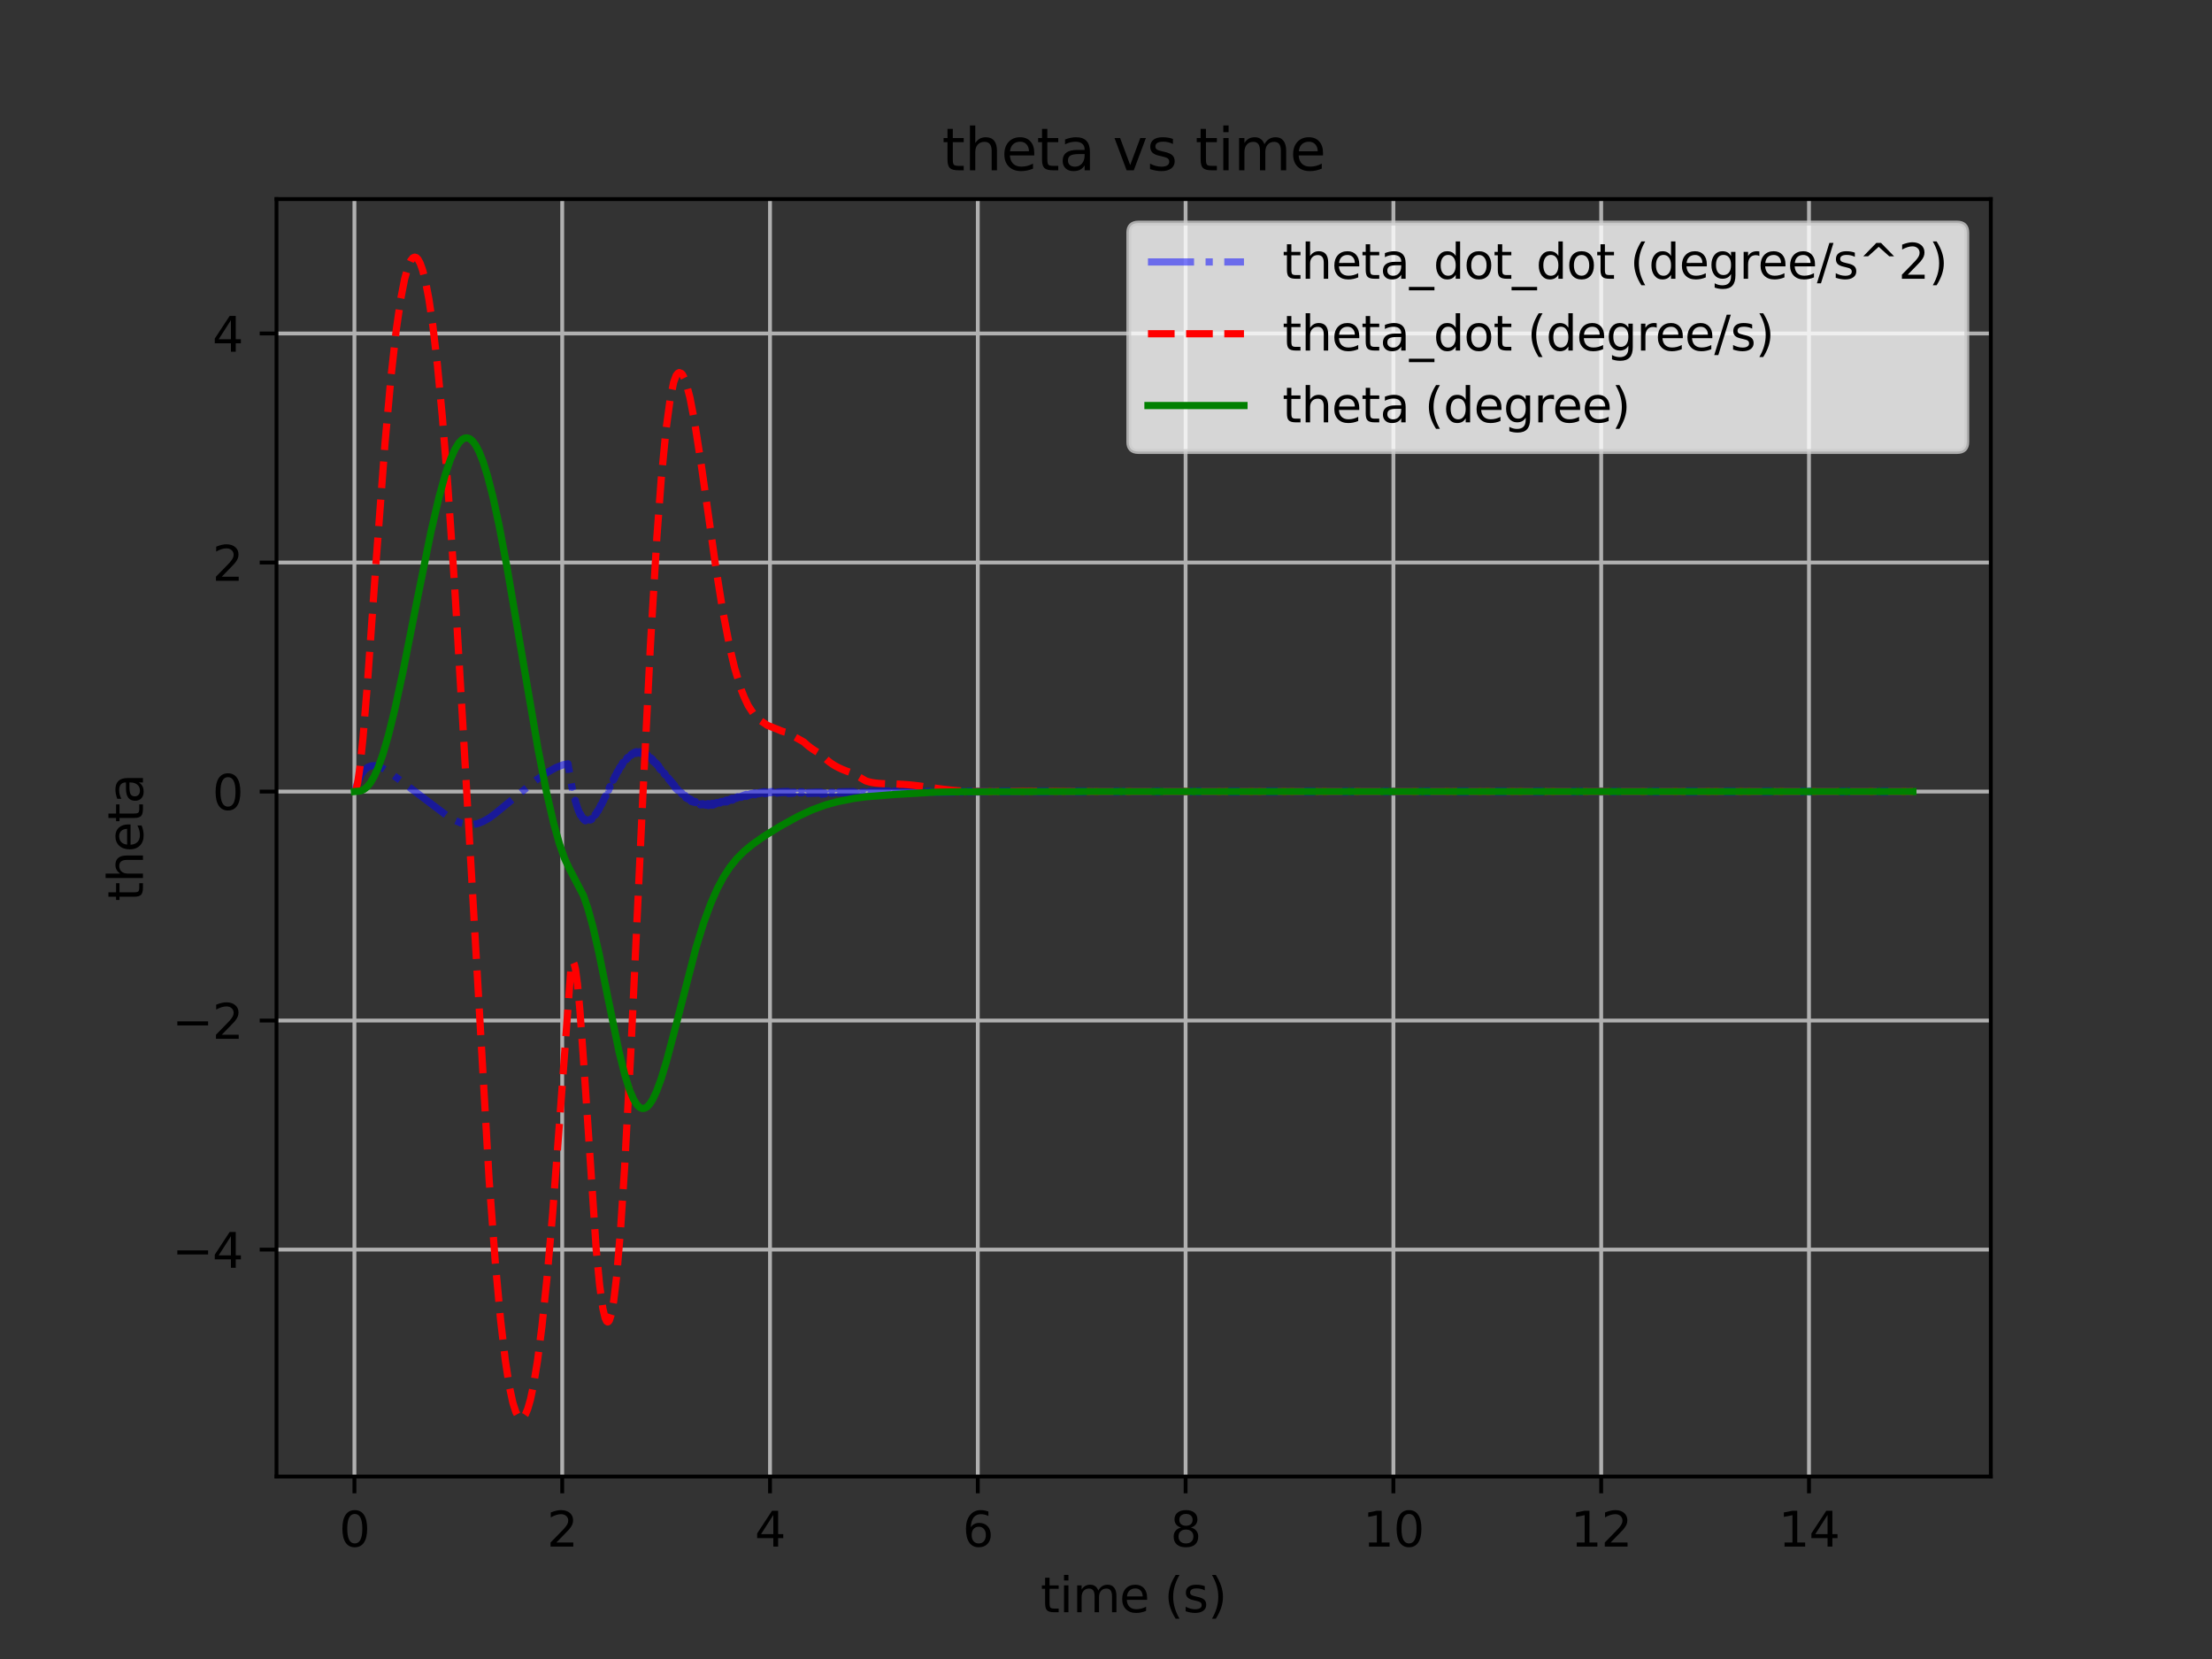 <?xml version="1.0" encoding="utf-8" standalone="no"?>
<!DOCTYPE svg PUBLIC "-//W3C//DTD SVG 1.1//EN"
  "http://www.w3.org/Graphics/SVG/1.1/DTD/svg11.dtd">
<svg xmlns:xlink="http://www.w3.org/1999/xlink" width="460.8pt" height="345.6pt" viewBox="0 0 460.8 345.6" xmlns="http://www.w3.org/2000/svg" version="1.1">
 <rect x="0" y="0" width="460.8" height="345.6" fill="#333333" stroke="none"/>
 <defs>
  <style type="text/css">*{stroke-linejoin: round; stroke-linecap: butt}</style>
 </defs>
 <g id="figure_1">
  <g id="patch_1">
   <path d="M 0 345.6 
L 460.8 345.6 
L 460.8 0 
L 0 0 
L 0 345.6 
z
" style="fill: none"/>
  </g>
  <g id="axes_1">
   <g id="patch_2">
    <path d="M 57.6 307.584 
L 414.72 307.584 
L 414.72 41.472 
L 57.6 41.472 
L 57.6 307.584 
z
" style="fill: none"/>
   </g>
   <g id="matplotlib.axis_1">
    <g id="xtick_1">
     <g id="line2d_1">
      <path d="M 73.833 307.584 
L 73.833 41.472 
" clip-path="url(#p00f00ece62)" style="fill: none; stroke: #b0b0b0; stroke-width: 0.8; stroke-linecap: square"/>
     </g>
     <g id="line2d_2">
      <defs>
       <path id="m86c69db826" d="M 0 0 
L 0 3.5 
" style="stroke: #000000; stroke-width: 0.8"/>
      </defs>
      <g>
       <use xlink:href="#m86c69db826" x="73.833" y="307.584" style="stroke: #000000; stroke-width: 0.8"/>
      </g>
     </g>
     <g id="text_1">
      <!-- 0 -->
      <g transform="translate(70.651 322.182)scale(0.1 -0.1)">
       <defs>
        <path id="DejaVuSans-30" d="M 2034 4250 
Q 1547 4250 1301 3770 
Q 1056 3291 1056 2328 
Q 1056 1369 1301 889 
Q 1547 409 2034 409 
Q 2525 409 2770 889 
Q 3016 1369 3016 2328 
Q 3016 3291 2770 3770 
Q 2525 4250 2034 4250 
z
M 2034 4750 
Q 2819 4750 3233 4129 
Q 3647 3509 3647 2328 
Q 3647 1150 3233 529 
Q 2819 -91 2034 -91 
Q 1250 -91 836 529 
Q 422 1150 422 2328 
Q 422 3509 836 4129 
Q 1250 4750 2034 4750 
z
" transform="scale(0.016)"/>
       </defs>
       <use xlink:href="#DejaVuSans-30"/>
      </g>
     </g>
    </g>
    <g id="xtick_2">
     <g id="line2d_3">
      <path d="M 117.12 307.584 
L 117.12 41.472 
" clip-path="url(#p00f00ece62)" style="fill: none; stroke: #b0b0b0; stroke-width: 0.8; stroke-linecap: square"/>
     </g>
     <g id="line2d_4">
      <g>
       <use xlink:href="#m86c69db826" x="117.12" y="307.584" style="stroke: #000000; stroke-width: 0.8"/>
      </g>
     </g>
     <g id="text_2">
      <!-- 2 -->
      <g transform="translate(113.939 322.182)scale(0.1 -0.1)">
       <defs>
        <path id="DejaVuSans-32" d="M 1228 531 
L 3431 531 
L 3431 0 
L 469 0 
L 469 531 
Q 828 903 1448 1529 
Q 2069 2156 2228 2338 
Q 2531 2678 2651 2914 
Q 2772 3150 2772 3378 
Q 2772 3750 2511 3984 
Q 2250 4219 1831 4219 
Q 1534 4219 1204 4116 
Q 875 4013 500 3803 
L 500 4441 
Q 881 4594 1212 4672 
Q 1544 4750 1819 4750 
Q 2544 4750 2975 4387 
Q 3406 4025 3406 3419 
Q 3406 3131 3298 2873 
Q 3191 2616 2906 2266 
Q 2828 2175 2409 1742 
Q 1991 1309 1228 531 
z
" transform="scale(0.016)"/>
       </defs>
       <use xlink:href="#DejaVuSans-32"/>
      </g>
     </g>
    </g>
    <g id="xtick_3">
     <g id="line2d_5">
      <path d="M 160.407 307.584 
L 160.407 41.472 
" clip-path="url(#p00f00ece62)" style="fill: none; stroke: #b0b0b0; stroke-width: 0.8; stroke-linecap: square"/>
     </g>
     <g id="line2d_6">
      <g>
       <use xlink:href="#m86c69db826" x="160.407" y="307.584" style="stroke: #000000; stroke-width: 0.8"/>
      </g>
     </g>
     <g id="text_3">
      <!-- 4 -->
      <g transform="translate(157.226 322.182)scale(0.1 -0.1)">
       <defs>
        <path id="DejaVuSans-34" d="M 2419 4116 
L 825 1625 
L 2419 1625 
L 2419 4116 
z
M 2253 4666 
L 3047 4666 
L 3047 1625 
L 3713 1625 
L 3713 1100 
L 3047 1100 
L 3047 0 
L 2419 0 
L 2419 1100 
L 313 1100 
L 313 1709 
L 2253 4666 
z
" transform="scale(0.016)"/>
       </defs>
       <use xlink:href="#DejaVuSans-34"/>
      </g>
     </g>
    </g>
    <g id="xtick_4">
     <g id="line2d_7">
      <path d="M 203.695 307.584 
L 203.695 41.472 
" clip-path="url(#p00f00ece62)" style="fill: none; stroke: #b0b0b0; stroke-width: 0.8; stroke-linecap: square"/>
     </g>
     <g id="line2d_8">
      <g>
       <use xlink:href="#m86c69db826" x="203.695" y="307.584" style="stroke: #000000; stroke-width: 0.8"/>
      </g>
     </g>
     <g id="text_4">
      <!-- 6 -->
      <g transform="translate(200.513 322.182)scale(0.1 -0.1)">
       <defs>
        <path id="DejaVuSans-36" d="M 2113 2584 
Q 1688 2584 1439 2293 
Q 1191 2003 1191 1497 
Q 1191 994 1439 701 
Q 1688 409 2113 409 
Q 2538 409 2786 701 
Q 3034 994 3034 1497 
Q 3034 2003 2786 2293 
Q 2538 2584 2113 2584 
z
M 3366 4563 
L 3366 3988 
Q 3128 4100 2886 4159 
Q 2644 4219 2406 4219 
Q 1781 4219 1451 3797 
Q 1122 3375 1075 2522 
Q 1259 2794 1537 2939 
Q 1816 3084 2150 3084 
Q 2853 3084 3261 2657 
Q 3669 2231 3669 1497 
Q 3669 778 3244 343 
Q 2819 -91 2113 -91 
Q 1303 -91 875 529 
Q 447 1150 447 2328 
Q 447 3434 972 4092 
Q 1497 4750 2381 4750 
Q 2619 4750 2861 4703 
Q 3103 4656 3366 4563 
z
" transform="scale(0.016)"/>
       </defs>
       <use xlink:href="#DejaVuSans-36"/>
      </g>
     </g>
    </g>
    <g id="xtick_5">
     <g id="line2d_9">
      <path d="M 246.982 307.584 
L 246.982 41.472 
" clip-path="url(#p00f00ece62)" style="fill: none; stroke: #b0b0b0; stroke-width: 0.8; stroke-linecap: square"/>
     </g>
     <g id="line2d_10">
      <g>
       <use xlink:href="#m86c69db826" x="246.982" y="307.584" style="stroke: #000000; stroke-width: 0.8"/>
      </g>
     </g>
     <g id="text_5">
      <!-- 8 -->
      <g transform="translate(243.801 322.182)scale(0.1 -0.1)">
       <defs>
        <path id="DejaVuSans-38" d="M 2034 2216 
Q 1584 2216 1326 1975 
Q 1069 1734 1069 1313 
Q 1069 891 1326 650 
Q 1584 409 2034 409 
Q 2484 409 2743 651 
Q 3003 894 3003 1313 
Q 3003 1734 2745 1975 
Q 2488 2216 2034 2216 
z
M 1403 2484 
Q 997 2584 770 2862 
Q 544 3141 544 3541 
Q 544 4100 942 4425 
Q 1341 4750 2034 4750 
Q 2731 4750 3128 4425 
Q 3525 4100 3525 3541 
Q 3525 3141 3298 2862 
Q 3072 2584 2669 2484 
Q 3125 2378 3379 2068 
Q 3634 1759 3634 1313 
Q 3634 634 3220 271 
Q 2806 -91 2034 -91 
Q 1263 -91 848 271 
Q 434 634 434 1313 
Q 434 1759 690 2068 
Q 947 2378 1403 2484 
z
M 1172 3481 
Q 1172 3119 1398 2916 
Q 1625 2713 2034 2713 
Q 2441 2713 2670 2916 
Q 2900 3119 2900 3481 
Q 2900 3844 2670 4047 
Q 2441 4250 2034 4250 
Q 1625 4250 1398 4047 
Q 1172 3844 1172 3481 
z
" transform="scale(0.016)"/>
       </defs>
       <use xlink:href="#DejaVuSans-38"/>
      </g>
     </g>
    </g>
    <g id="xtick_6">
     <g id="line2d_11">
      <path d="M 290.269 307.584 
L 290.269 41.472 
" clip-path="url(#p00f00ece62)" style="fill: none; stroke: #b0b0b0; stroke-width: 0.8; stroke-linecap: square"/>
     </g>
     <g id="line2d_12">
      <g>
       <use xlink:href="#m86c69db826" x="290.269" y="307.584" style="stroke: #000000; stroke-width: 0.8"/>
      </g>
     </g>
     <g id="text_6">
      <!-- 10 -->
      <g transform="translate(283.907 322.182)scale(0.1 -0.1)">
       <defs>
        <path id="DejaVuSans-31" d="M 794 531 
L 1825 531 
L 1825 4091 
L 703 3866 
L 703 4441 
L 1819 4666 
L 2450 4666 
L 2450 531 
L 3481 531 
L 3481 0 
L 794 0 
L 794 531 
z
" transform="scale(0.016)"/>
       </defs>
       <use xlink:href="#DejaVuSans-31"/>
       <use xlink:href="#DejaVuSans-30" x="63.623"/>
      </g>
     </g>
    </g>
    <g id="xtick_7">
     <g id="line2d_13">
      <path d="M 333.556 307.584 
L 333.556 41.472 
" clip-path="url(#p00f00ece62)" style="fill: none; stroke: #b0b0b0; stroke-width: 0.8; stroke-linecap: square"/>
     </g>
     <g id="line2d_14">
      <g>
       <use xlink:href="#m86c69db826" x="333.556" y="307.584" style="stroke: #000000; stroke-width: 0.8"/>
      </g>
     </g>
     <g id="text_7">
      <!-- 12 -->
      <g transform="translate(327.194 322.182)scale(0.1 -0.1)">
       <use xlink:href="#DejaVuSans-31"/>
       <use xlink:href="#DejaVuSans-32" x="63.623"/>
      </g>
     </g>
    </g>
    <g id="xtick_8">
     <g id="line2d_15">
      <path d="M 376.844 307.584 
L 376.844 41.472 
" clip-path="url(#p00f00ece62)" style="fill: none; stroke: #b0b0b0; stroke-width: 0.8; stroke-linecap: square"/>
     </g>
     <g id="line2d_16">
      <g>
       <use xlink:href="#m86c69db826" x="376.844" y="307.584" style="stroke: #000000; stroke-width: 0.8"/>
      </g>
     </g>
     <g id="text_8">
      <!-- 14 -->
      <g transform="translate(370.481 322.182)scale(0.1 -0.1)">
       <use xlink:href="#DejaVuSans-31"/>
       <use xlink:href="#DejaVuSans-34" x="63.623"/>
      </g>
     </g>
    </g>
    <g id="text_9">
     <!-- time (s) -->
     <g transform="translate(216.769 335.861)scale(0.1 -0.1)">
      <defs>
       <path id="DejaVuSans-74" d="M 1172 4494 
L 1172 3500 
L 2356 3500 
L 2356 3053 
L 1172 3053 
L 1172 1153 
Q 1172 725 1289 603 
Q 1406 481 1766 481 
L 2356 481 
L 2356 0 
L 1766 0 
Q 1100 0 847 248 
Q 594 497 594 1153 
L 594 3053 
L 172 3053 
L 172 3500 
L 594 3500 
L 594 4494 
L 1172 4494 
z
" transform="scale(0.016)"/>
       <path id="DejaVuSans-69" d="M 603 3500 
L 1178 3500 
L 1178 0 
L 603 0 
L 603 3500 
z
M 603 4863 
L 1178 4863 
L 1178 4134 
L 603 4134 
L 603 4863 
z
" transform="scale(0.016)"/>
       <path id="DejaVuSans-6d" d="M 3328 2828 
Q 3544 3216 3844 3400 
Q 4144 3584 4550 3584 
Q 5097 3584 5394 3201 
Q 5691 2819 5691 2113 
L 5691 0 
L 5113 0 
L 5113 2094 
Q 5113 2597 4934 2840 
Q 4756 3084 4391 3084 
Q 3944 3084 3684 2787 
Q 3425 2491 3425 1978 
L 3425 0 
L 2847 0 
L 2847 2094 
Q 2847 2600 2669 2842 
Q 2491 3084 2119 3084 
Q 1678 3084 1418 2786 
Q 1159 2488 1159 1978 
L 1159 0 
L 581 0 
L 581 3500 
L 1159 3500 
L 1159 2956 
Q 1356 3278 1631 3431 
Q 1906 3584 2284 3584 
Q 2666 3584 2933 3390 
Q 3200 3197 3328 2828 
z
" transform="scale(0.016)"/>
       <path id="DejaVuSans-65" d="M 3597 1894 
L 3597 1613 
L 953 1613 
Q 991 1019 1311 708 
Q 1631 397 2203 397 
Q 2534 397 2845 478 
Q 3156 559 3463 722 
L 3463 178 
Q 3153 47 2828 -22 
Q 2503 -91 2169 -91 
Q 1331 -91 842 396 
Q 353 884 353 1716 
Q 353 2575 817 3079 
Q 1281 3584 2069 3584 
Q 2775 3584 3186 3129 
Q 3597 2675 3597 1894 
z
M 3022 2063 
Q 3016 2534 2758 2815 
Q 2500 3097 2075 3097 
Q 1594 3097 1305 2825 
Q 1016 2553 972 2059 
L 3022 2063 
z
" transform="scale(0.016)"/>
       <path id="DejaVuSans-20" transform="scale(0.016)"/>
       <path id="DejaVuSans-28" d="M 1984 4856 
Q 1566 4138 1362 3434 
Q 1159 2731 1159 2009 
Q 1159 1288 1364 580 
Q 1569 -128 1984 -844 
L 1484 -844 
Q 1016 -109 783 600 
Q 550 1309 550 2009 
Q 550 2706 781 3412 
Q 1013 4119 1484 4856 
L 1984 4856 
z
" transform="scale(0.016)"/>
       <path id="DejaVuSans-73" d="M 2834 3397 
L 2834 2853 
Q 2591 2978 2328 3040 
Q 2066 3103 1784 3103 
Q 1356 3103 1142 2972 
Q 928 2841 928 2578 
Q 928 2378 1081 2264 
Q 1234 2150 1697 2047 
L 1894 2003 
Q 2506 1872 2764 1633 
Q 3022 1394 3022 966 
Q 3022 478 2636 193 
Q 2250 -91 1575 -91 
Q 1294 -91 989 -36 
Q 684 19 347 128 
L 347 722 
Q 666 556 975 473 
Q 1284 391 1588 391 
Q 1994 391 2212 530 
Q 2431 669 2431 922 
Q 2431 1156 2273 1281 
Q 2116 1406 1581 1522 
L 1381 1569 
Q 847 1681 609 1914 
Q 372 2147 372 2553 
Q 372 3047 722 3315 
Q 1072 3584 1716 3584 
Q 2034 3584 2315 3537 
Q 2597 3491 2834 3397 
z
" transform="scale(0.016)"/>
       <path id="DejaVuSans-29" d="M 513 4856 
L 1013 4856 
Q 1481 4119 1714 3412 
Q 1947 2706 1947 2009 
Q 1947 1309 1714 600 
Q 1481 -109 1013 -844 
L 513 -844 
Q 928 -128 1133 580 
Q 1338 1288 1338 2009 
Q 1338 2731 1133 3434 
Q 928 4138 513 4856 
z
" transform="scale(0.016)"/>
      </defs>
      <use xlink:href="#DejaVuSans-74"/>
      <use xlink:href="#DejaVuSans-69" x="39.209"/>
      <use xlink:href="#DejaVuSans-6d" x="66.992"/>
      <use xlink:href="#DejaVuSans-65" x="164.404"/>
      <use xlink:href="#DejaVuSans-20" x="225.928"/>
      <use xlink:href="#DejaVuSans-28" x="257.715"/>
      <use xlink:href="#DejaVuSans-73" x="296.729"/>
      <use xlink:href="#DejaVuSans-29" x="348.828"/>
     </g>
    </g>
   </g>
   <g id="matplotlib.axis_2">
    <g id="ytick_1">
     <g id="line2d_17">
      <path d="M 57.6 260.312 
L 414.72 260.312 
" clip-path="url(#p00f00ece62)" style="fill: none; stroke: #b0b0b0; stroke-width: 0.8; stroke-linecap: square"/>
     </g>
     <g id="line2d_18">
      <defs>
       <path id="m5fd0aeefff" d="M 0 0 
L -3.5 0 
" style="stroke: #000000; stroke-width: 0.8"/>
      </defs>
      <g>
       <use xlink:href="#m5fd0aeefff" x="57.6" y="260.312" style="stroke: #000000; stroke-width: 0.8"/>
      </g>
     </g>
     <g id="text_10">
      <!-- −4 -->
      <g transform="translate(35.858 264.111)scale(0.1 -0.1)">
       <defs>
        <path id="DejaVuSans-2212" d="M 678 2272 
L 4684 2272 
L 4684 1741 
L 678 1741 
L 678 2272 
z
" transform="scale(0.016)"/>
       </defs>
       <use xlink:href="#DejaVuSans-2212"/>
       <use xlink:href="#DejaVuSans-34" x="83.789"/>
      </g>
     </g>
    </g>
    <g id="ytick_2">
     <g id="line2d_19">
      <path d="M 57.6 212.603 
L 414.72 212.603 
" clip-path="url(#p00f00ece62)" style="fill: none; stroke: #b0b0b0; stroke-width: 0.8; stroke-linecap: square"/>
     </g>
     <g id="line2d_20">
      <g>
       <use xlink:href="#m5fd0aeefff" x="57.6" y="212.603" style="stroke: #000000; stroke-width: 0.8"/>
      </g>
     </g>
     <g id="text_11">
      <!-- −2 -->
      <g transform="translate(35.858 216.402)scale(0.1 -0.1)">
       <use xlink:href="#DejaVuSans-2212"/>
       <use xlink:href="#DejaVuSans-32" x="83.789"/>
      </g>
     </g>
    </g>
    <g id="ytick_3">
     <g id="line2d_21">
      <path d="M 57.6 164.894 
L 414.72 164.894 
" clip-path="url(#p00f00ece62)" style="fill: none; stroke: #b0b0b0; stroke-width: 0.8; stroke-linecap: square"/>
     </g>
     <g id="line2d_22">
      <g>
       <use xlink:href="#m5fd0aeefff" x="57.6" y="164.894" style="stroke: #000000; stroke-width: 0.8"/>
      </g>
     </g>
     <g id="text_12">
      <!-- 0 -->
      <g transform="translate(44.237 168.693)scale(0.1 -0.1)">
       <use xlink:href="#DejaVuSans-30"/>
      </g>
     </g>
    </g>
    <g id="ytick_4">
     <g id="line2d_23">
      <path d="M 57.6 117.184 
L 414.72 117.184 
" clip-path="url(#p00f00ece62)" style="fill: none; stroke: #b0b0b0; stroke-width: 0.8; stroke-linecap: square"/>
     </g>
     <g id="line2d_24">
      <g>
       <use xlink:href="#m5fd0aeefff" x="57.6" y="117.184" style="stroke: #000000; stroke-width: 0.8"/>
      </g>
     </g>
     <g id="text_13">
      <!-- 2 -->
      <g transform="translate(44.237 120.984)scale(0.1 -0.1)">
       <use xlink:href="#DejaVuSans-32"/>
      </g>
     </g>
    </g>
    <g id="ytick_5">
     <g id="line2d_25">
      <path d="M 57.6 69.475 
L 414.72 69.475 
" clip-path="url(#p00f00ece62)" style="fill: none; stroke: #b0b0b0; stroke-width: 0.8; stroke-linecap: square"/>
     </g>
     <g id="line2d_26">
      <g>
       <use xlink:href="#m5fd0aeefff" x="57.6" y="69.475" style="stroke: #000000; stroke-width: 0.8"/>
      </g>
     </g>
     <g id="text_14">
      <!-- 4 -->
      <g transform="translate(44.237 73.274)scale(0.1 -0.1)">
       <use xlink:href="#DejaVuSans-34"/>
      </g>
     </g>
    </g>
    <g id="text_15">
     <!-- theta -->
     <g transform="translate(29.778 187.758)rotate(-90)scale(0.1 -0.1)">
      <defs>
       <path id="DejaVuSans-68" d="M 3513 2113 
L 3513 0 
L 2938 0 
L 2938 2094 
Q 2938 2591 2744 2837 
Q 2550 3084 2163 3084 
Q 1697 3084 1428 2787 
Q 1159 2491 1159 1978 
L 1159 0 
L 581 0 
L 581 4863 
L 1159 4863 
L 1159 2956 
Q 1366 3272 1645 3428 
Q 1925 3584 2291 3584 
Q 2894 3584 3203 3211 
Q 3513 2838 3513 2113 
z
" transform="scale(0.016)"/>
       <path id="DejaVuSans-61" d="M 2194 1759 
Q 1497 1759 1228 1600 
Q 959 1441 959 1056 
Q 959 750 1161 570 
Q 1363 391 1709 391 
Q 2188 391 2477 730 
Q 2766 1069 2766 1631 
L 2766 1759 
L 2194 1759 
z
M 3341 1997 
L 3341 0 
L 2766 0 
L 2766 531 
Q 2569 213 2275 61 
Q 1981 -91 1556 -91 
Q 1019 -91 701 211 
Q 384 513 384 1019 
Q 384 1609 779 1909 
Q 1175 2209 1959 2209 
L 2766 2209 
L 2766 2266 
Q 2766 2663 2505 2880 
Q 2244 3097 1772 3097 
Q 1472 3097 1187 3025 
Q 903 2953 641 2809 
L 641 3341 
Q 956 3463 1253 3523 
Q 1550 3584 1831 3584 
Q 2591 3584 2966 3190 
Q 3341 2797 3341 1997 
z
" transform="scale(0.016)"/>
      </defs>
      <use xlink:href="#DejaVuSans-74"/>
      <use xlink:href="#DejaVuSans-68" x="39.209"/>
      <use xlink:href="#DejaVuSans-65" x="102.588"/>
      <use xlink:href="#DejaVuSans-74" x="164.111"/>
      <use xlink:href="#DejaVuSans-61" x="203.32"/>
     </g>
    </g>
   </g>
   <g id="line2d_27">
    <path d="M 73.833 164.894 
L 73.876 164.818 
L 74.612 162.66 
L 75.326 161.225 
L 76.019 160.316 
L 76.69 159.792 
L 77.361 159.54 
L 78.097 159.507 
L 78.941 159.701 
L 80.001 160.189 
L 81.473 161.134 
L 84.352 163.304 
L 92.901 169.763 
L 94.762 170.899 
L 96.126 171.485 
L 97.294 171.755 
L 98.377 171.782 
L 99.459 171.585 
L 100.606 171.147 
L 101.969 170.374 
L 103.225 169.433 
L 111.536 162.608 
L 114.025 160.898 
L 115.865 159.874 
L 117.207 159.351 
L 118.332 159.116 
L 118.505 160.274 
L 118.527 160.262 
L 118.722 161.627 
L 118.743 161.604 
L 118.938 162.872 
L 118.96 162.837 
L 119.155 164.011 
L 119.176 163.966 
L 119.371 165.052 
L 119.393 164.996 
L 119.587 165.996 
L 119.631 165.864 
L 119.652 166.109 
L 119.674 166.04 
L 119.825 166.787 
L 119.847 166.711 
L 119.869 166.948 
L 119.89 166.87 
L 120.042 167.557 
L 120.064 167.472 
L 120.085 167.701 
L 120.107 167.613 
L 120.258 168.242 
L 120.28 168.148 
L 120.302 168.37 
L 120.323 168.274 
L 120.475 168.848 
L 120.496 168.746 
L 120.518 168.959 
L 120.54 168.856 
L 120.691 169.376 
L 120.713 169.266 
L 120.734 169.473 
L 120.756 169.361 
L 120.908 169.831 
L 120.951 169.595 
L 120.994 169.678 
L 121.146 170.105 
L 121.167 169.98 
L 121.232 170.243 
L 121.254 170.115 
L 121.405 170.488 
L 121.427 170.354 
L 121.492 170.595 
L 121.514 170.458 
L 121.622 170.738 
L 121.644 170.597 
L 121.708 170.821 
L 121.73 170.677 
L 121.838 170.927 
L 121.925 170.987 
L 121.968 170.69 
L 122.076 170.917 
L 122.098 170.765 
L 122.163 170.959 
L 122.185 170.804 
L 122.293 171.006 
L 122.314 170.847 
L 122.379 171.027 
L 122.401 170.866 
L 122.509 171.043 
L 122.617 170.88 
L 122.682 171.038 
L 122.704 170.872 
L 122.812 170.693 
L 122.834 170.855 
L 122.899 170.675 
L 122.92 170.835 
L 123.029 170.634 
L 123.05 170.792 
L 123.115 170.6 
L 123.137 170.755 
L 123.245 170.534 
L 123.267 170.688 
L 123.31 170.331 
L 123.332 170.486 
L 123.44 170.253 
L 123.462 170.407 
L 123.527 170.196 
L 123.548 170.346 
L 123.656 170.096 
L 123.678 170.245 
L 123.743 170.023 
L 123.765 170.171 
L 123.894 169.719 
L 123.916 169.867 
L 123.981 169.638 
L 124.003 169.784 
L 124.111 169.506 
L 124.133 169.65 
L 124.197 169.412 
L 124.219 169.556 
L 124.349 169.072 
L 124.371 169.216 
L 124.436 168.972 
L 124.457 169.115 
L 124.565 168.813 
L 124.587 168.957 
L 124.652 168.702 
L 124.674 168.845 
L 124.847 168.277 
L 124.868 168.419 
L 124.933 168.159 
L 124.955 168.301 
L 125.128 167.714 
L 125.15 167.856 
L 125.215 167.591 
L 125.236 167.733 
L 125.388 167.337 
L 125.41 167.478 
L 125.474 167.207 
L 125.626 166.808 
L 125.648 166.948 
L 125.713 166.677 
L 125.734 166.815 
L 125.907 166.198 
L 125.929 166.339 
L 125.994 166.065 
L 126.016 166.203 
L 126.167 165.788 
L 126.189 165.926 
L 126.232 165.508 
L 126.254 165.65 
L 126.405 165.235 
L 126.427 165.373 
L 126.492 165.094 
L 126.513 165.234 
L 126.686 164.605 
L 126.708 164.744 
L 126.773 164.465 
L 126.795 164.606 
L 126.968 163.975 
L 126.989 164.115 
L 127.054 163.837 
L 127.076 163.98 
L 127.228 163.557 
L 127.249 163.7 
L 127.293 163.277 
L 127.314 163.419 
L 127.466 163.004 
L 127.487 163.148 
L 127.552 162.866 
L 127.574 163.011 
L 127.747 162.385 
L 127.769 162.531 
L 127.834 162.252 
L 127.855 162.398 
L 128.007 161.983 
L 128.028 162.129 
L 128.072 161.706 
L 128.093 161.854 
L 128.245 161.448 
L 128.266 161.596 
L 128.331 161.319 
L 128.353 161.467 
L 128.526 160.855 
L 128.548 161.005 
L 128.613 160.732 
L 128.634 160.882 
L 128.786 160.486 
L 128.808 160.638 
L 128.872 160.364 
L 128.894 160.516 
L 129.024 159.974 
L 129.046 160.127 
L 129.111 159.859 
L 129.132 160.013 
L 129.24 159.688 
L 129.262 159.843 
L 129.327 159.575 
L 129.349 159.73 
L 129.457 159.407 
L 129.479 159.563 
L 129.543 159.296 
L 129.565 159.452 
L 129.695 158.926 
L 129.717 159.084 
L 129.782 158.824 
L 129.803 158.983 
L 129.911 158.674 
L 129.933 158.834 
L 129.998 158.575 
L 130.02 158.736 
L 130.128 158.43 
L 130.149 158.591 
L 130.214 158.335 
L 130.236 158.497 
L 130.344 158.195 
L 130.366 158.358 
L 130.431 158.104 
L 130.452 158.267 
L 130.561 157.971 
L 130.582 158.135 
L 130.647 157.884 
L 130.669 158.049 
L 130.777 157.758 
L 130.799 157.924 
L 130.864 157.676 
L 130.885 157.843 
L 130.994 157.558 
L 131.015 157.725 
L 131.08 157.482 
L 131.102 157.65 
L 131.21 157.372 
L 131.232 157.541 
L 131.297 157.301 
L 131.318 157.471 
L 131.426 157.2 
L 131.448 157.372 
L 131.513 157.136 
L 131.535 157.308 
L 131.643 157.045 
L 131.665 157.218 
L 131.729 156.987 
L 131.751 157.162 
L 131.859 156.906 
L 131.881 157.082 
L 131.946 156.856 
L 131.968 157.032 
L 132.076 156.785 
L 132.097 156.963 
L 132.162 156.742 
L 132.184 156.921 
L 132.292 156.683 
L 132.314 156.863 
L 132.379 156.647 
L 132.4 156.828 
L 132.509 156.599 
L 132.595 156.946 
L 132.552 156.585 
L 132.638 156.93 
L 132.747 156.706 
L 132.768 156.886 
L 132.833 156.68 
L 132.855 156.861 
L 132.963 156.648 
L 132.985 156.83 
L 133.05 156.63 
L 133.071 156.814 
L 133.18 156.61 
L 133.288 156.787 
L 133.396 156.594 
L 133.526 156.969 
L 133.634 156.775 
L 133.742 156.97 
L 133.851 156.787 
L 133.959 156.994 
L 133.98 156.804 
L 134.045 157.009 
L 134.067 156.82 
L 134.175 157.038 
L 134.197 156.851 
L 134.24 157.244 
L 134.262 157.059 
L 134.37 157.274 
L 134.392 157.09 
L 134.457 157.299 
L 134.478 157.116 
L 134.586 157.342 
L 134.608 157.16 
L 134.673 157.375 
L 134.695 157.194 
L 134.803 157.431 
L 134.824 157.251 
L 134.889 157.472 
L 134.911 157.293 
L 135.041 157.745 
L 135.063 157.561 
L 135.128 157.788 
L 135.149 157.604 
L 135.257 157.858 
L 135.279 157.676 
L 135.344 157.909 
L 135.366 157.727 
L 135.474 157.991 
L 135.495 157.814 
L 135.56 158.049 
L 135.582 157.873 
L 135.69 158.142 
L 135.712 157.966 
L 135.777 158.207 
L 135.798 158.032 
L 135.907 158.31 
L 135.928 158.136 
L 135.972 158.558 
L 135.993 158.379 
L 136.101 158.659 
L 136.123 158.484 
L 136.188 158.73 
L 136.21 158.555 
L 136.318 158.84 
L 136.34 158.666 
L 136.404 158.917 
L 136.426 158.743 
L 136.534 159.036 
L 136.556 158.863 
L 136.621 159.121 
L 136.643 158.945 
L 136.751 159.248 
L 136.772 159.072 
L 136.837 159.335 
L 136.859 159.16 
L 136.967 159.47 
L 136.989 159.298 
L 137.054 159.561 
L 137.075 159.39 
L 137.184 159.702 
L 137.205 159.531 
L 137.27 159.798 
L 137.378 160.108 
L 137.4 159.936 
L 137.465 160.2 
L 137.487 160.028 
L 137.595 160.343 
L 137.617 160.168 
L 137.681 160.438 
L 137.703 160.263 
L 137.811 160.583 
L 137.833 160.408 
L 137.898 160.68 
L 137.92 160.509 
L 138.028 160.828 
L 138.049 160.658 
L 138.114 160.928 
L 138.136 160.757 
L 138.244 161.083 
L 138.266 160.909 
L 138.331 161.185 
L 138.352 161.01 
L 138.461 161.338 
L 138.482 161.168 
L 138.547 161.441 
L 138.569 161.27 
L 138.677 161.6 
L 138.699 161.426 
L 138.764 161.704 
L 138.785 161.529 
L 138.893 161.86 
L 138.915 161.689 
L 138.98 161.964 
L 139.002 161.793 
L 139.11 162.124 
L 139.132 161.949 
L 139.197 162.228 
L 139.218 162.053 
L 139.326 162.384 
L 139.348 162.212 
L 139.413 162.488 
L 139.435 162.316 
L 139.543 162.646 
L 139.564 162.47 
L 139.629 162.749 
L 139.651 162.573 
L 139.759 162.903 
L 139.781 162.73 
L 139.846 163.005 
L 139.867 162.831 
L 139.976 163.16 
L 139.997 162.983 
L 140.062 163.26 
L 140.084 163.083 
L 140.192 163.409 
L 140.214 163.235 
L 140.279 163.508 
L 140.3 163.333 
L 140.409 163.657 
L 140.43 163.479 
L 140.495 163.754 
L 140.517 163.575 
L 140.647 164.121 
L 140.668 163.94 
L 140.733 164.207 
L 140.755 164.029 
L 140.863 164.335 
L 140.885 164.156 
L 140.95 164.422 
L 140.971 164.24 
L 141.08 164.546 
L 141.101 164.363 
L 141.166 164.628 
L 141.188 164.447 
L 141.296 164.748 
L 141.318 164.567 
L 141.383 164.829 
L 141.404 164.645 
L 141.512 164.946 
L 141.534 164.764 
L 141.599 165.022 
L 141.621 164.839 
L 141.729 165.133 
L 141.75 164.95 
L 141.815 165.209 
L 141.837 165.023 
L 141.945 165.317 
L 141.967 165.133 
L 142.032 165.387 
L 142.053 165.202 
L 142.162 165.492 
L 142.183 165.305 
L 142.248 165.559 
L 142.27 165.371 
L 142.378 165.658 
L 142.4 165.472 
L 142.465 165.722 
L 142.486 165.535 
L 142.595 165.818 
L 142.616 165.628 
L 142.681 165.879 
L 142.703 165.688 
L 142.833 166.178 
L 142.854 165.985 
L 142.919 166.227 
L 142.941 166.034 
L 143.049 166.299 
L 143.071 166.108 
L 143.136 166.346 
L 143.157 166.154 
L 143.266 166.417 
L 143.287 166.222 
L 143.352 166.46 
L 143.374 166.265 
L 143.482 166.524 
L 143.504 166.331 
L 143.569 166.565 
L 143.59 166.371 
L 143.698 166.627 
L 143.72 166.43 
L 143.785 166.665 
L 143.807 166.468 
L 143.915 166.72 
L 143.936 166.523 
L 143.98 166.952 
L 144.001 166.752 
L 144.11 166.991 
L 144.131 166.791 
L 144.196 167.017 
L 144.218 166.818 
L 144.326 167.053 
L 144.348 166.854 
L 144.413 167.076 
L 144.434 166.876 
L 144.542 167.11 
L 144.564 166.908 
L 144.629 167.131 
L 144.651 166.929 
L 144.759 167.16 
L 144.781 166.96 
L 144.845 167.179 
L 144.867 166.978 
L 144.997 167.414 
L 145.105 167.219 
L 145.213 167.433 
L 145.322 167.235 
L 145.43 167.45 
L 145.538 167.247 
L 145.646 167.46 
L 145.755 167.257 
L 145.884 167.673 
L 145.993 167.458 
L 146.101 167.656 
L 146.209 167.439 
L 146.317 167.636 
L 146.425 167.417 
L 146.447 167.624 
L 146.512 167.408 
L 146.534 167.615 
L 146.642 167.393 
L 146.728 167.798 
L 146.685 167.388 
L 146.772 167.79 
L 146.88 167.557 
L 146.902 167.762 
L 146.967 167.538 
L 146.988 167.743 
L 147.096 167.509 
L 147.118 167.714 
L 147.183 167.489 
L 147.205 167.694 
L 147.313 167.461 
L 147.335 167.665 
L 147.399 167.441 
L 147.421 167.645 
L 147.529 167.411 
L 147.573 167.817 
L 147.659 167.789 
L 147.767 167.545 
L 147.789 167.747 
L 147.854 167.517 
L 147.876 167.718 
L 147.984 167.474 
L 148.005 167.676 
L 148.07 167.446 
L 148.092 167.647 
L 148.2 167.403 
L 148.222 167.605 
L 148.287 167.375 
L 148.308 167.579 
L 148.417 167.333 
L 148.46 167.737 
L 148.547 167.701 
L 148.655 167.447 
L 148.676 167.647 
L 148.741 167.411 
L 148.763 167.612 
L 148.871 167.358 
L 148.893 167.561 
L 148.958 167.323 
L 148.979 167.526 
L 149.088 167.271 
L 149.109 167.474 
L 149.174 167.237 
L 149.196 167.44 
L 149.304 167.186 
L 149.347 167.589 
L 149.434 167.547 
L 149.542 167.286 
L 149.564 167.486 
L 149.629 167.245 
L 149.65 167.445 
L 149.759 167.185 
L 149.78 167.387 
L 149.845 167.145 
L 149.867 167.347 
L 149.975 167.086 
L 149.997 167.289 
L 150.062 167.048 
L 150.083 167.25 
L 150.191 166.991 
L 150.278 166.953 
L 150.321 167.356 
L 150.43 167.089 
L 150.451 167.289 
L 150.516 167.044 
L 150.538 167.245 
L 150.646 166.979 
L 150.668 167.18 
L 150.733 166.936 
L 150.754 167.138 
L 150.862 166.873 
L 150.884 167.075 
L 150.949 166.831 
L 150.971 167.034 
L 151.079 166.77 
L 151.101 166.973 
L 151.165 166.73 
L 151.187 166.934 
L 151.295 166.672 
L 151.382 167.056 
L 151.339 166.652 
L 151.425 167.033 
L 151.533 166.764 
L 151.555 166.965 
L 151.62 166.719 
L 151.642 166.92 
L 151.75 166.653 
L 151.771 166.854 
L 151.836 166.61 
L 151.858 166.811 
L 151.966 166.546 
L 151.988 166.748 
L 152.053 166.505 
L 152.074 166.707 
L 152.183 166.444 
L 152.204 166.647 
L 152.269 166.404 
L 152.291 166.608 
L 152.399 166.346 
L 152.421 166.551 
L 152.486 166.308 
L 152.507 166.513 
L 152.529 166.289 
L 152.572 166.696 
L 152.594 166.472 
L 152.616 166.674 
L 152.68 166.427 
L 152.702 166.629 
L 152.81 166.362 
L 152.832 166.564 
L 152.897 166.319 
L 152.919 166.522 
L 153.027 166.257 
L 153.048 166.46 
L 153.113 166.216 
L 153.135 166.419 
L 153.243 166.156 
L 153.265 166.36 
L 153.33 166.118 
L 153.351 166.322 
L 153.46 166.061 
L 153.481 166.266 
L 153.546 166.024 
L 153.568 166.229 
L 153.676 165.971 
L 153.698 166.176 
L 153.763 165.936 
L 153.784 166.141 
L 153.893 165.885 
L 153.936 166.296 
L 154.022 166.255 
L 154.131 165.99 
L 154.152 166.195 
L 154.217 165.951 
L 154.239 166.157 
L 154.347 165.894 
L 154.369 166.1 
L 154.434 165.857 
L 154.455 166.064 
L 154.563 165.804 
L 154.585 166.01 
L 154.65 165.769 
L 154.672 165.976 
L 154.78 165.718 
L 154.802 165.926 
L 154.867 165.686 
L 154.888 165.893 
L 154.996 165.639 
L 155.018 165.846 
L 155.083 165.608 
L 155.105 165.816 
L 155.213 165.563 
L 155.234 165.771 
L 155.299 165.535 
L 155.321 165.743 
L 155.429 165.493 
L 155.473 165.909 
L 155.559 165.874 
L 155.667 165.615 
L 155.689 165.823 
L 155.754 165.582 
L 155.776 165.791 
L 155.884 165.535 
L 155.905 165.743 
L 155.97 165.504 
L 155.992 165.713 
L 156.1 165.459 
L 156.122 165.668 
L 156.187 165.43 
L 156.208 165.64 
L 156.317 165.389 
L 156.338 165.599 
L 156.403 165.362 
L 156.425 165.572 
L 156.533 165.323 
L 156.555 165.534 
L 156.62 165.299 
L 156.641 165.509 
L 156.749 165.263 
L 156.771 165.474 
L 156.836 165.24 
L 156.858 165.451 
L 156.966 165.207 
L 156.988 165.419 
L 157.053 165.186 
L 157.074 165.398 
L 157.182 165.156 
L 157.269 165.568 
L 157.226 165.146 
L 157.312 165.555 
L 157.42 165.305 
L 157.442 165.515 
L 157.507 165.279 
L 157.529 165.49 
L 157.637 165.242 
L 157.659 165.453 
L 157.723 165.219 
L 157.745 165.43 
L 157.853 165.185 
L 157.875 165.396 
L 157.94 165.163 
L 157.962 165.375 
L 158.07 165.132 
L 158.091 165.344 
L 158.156 165.112 
L 158.178 165.324 
L 158.286 165.084 
L 158.308 165.296 
L 158.373 165.066 
L 158.394 165.278 
L 158.503 165.04 
L 158.524 165.253 
L 158.589 165.023 
L 158.611 165.237 
L 158.719 165 
L 158.741 165.214 
L 158.806 164.985 
L 158.827 165.199 
L 158.936 164.964 
L 158.957 165.179 
L 159.022 164.951 
L 159.044 165.166 
L 159.152 164.933 
L 159.174 165.148 
L 159.239 164.921 
L 159.26 165.136 
L 159.282 164.916 
L 159.325 165.344 
L 159.347 165.121 
L 159.368 165.335 
L 159.433 165.102 
L 159.455 165.316 
L 159.563 165.075 
L 159.585 165.29 
L 159.65 165.058 
L 159.671 165.273 
L 159.78 165.034 
L 159.801 165.249 
L 159.866 165.019 
L 159.888 165.234 
L 159.996 164.997 
L 160.018 165.212 
L 160.083 164.983 
L 160.104 165.198 
L 160.212 164.963 
L 160.234 165.179 
L 160.299 164.951 
L 160.321 165.167 
L 160.429 164.934 
L 160.451 165.15 
L 160.515 164.923 
L 160.537 165.139 
L 160.645 164.908 
L 160.667 165.124 
L 160.732 164.898 
L 160.754 165.115 
L 160.862 164.885 
L 160.97 165.094 
L 161.078 164.866 
L 161.186 165.076 
L 161.295 164.85 
L 161.403 165.061 
L 161.511 164.836 
L 161.641 165.266 
L 161.749 165.031 
L 161.771 165.247 
L 161.836 165.019 
L 161.857 165.236 
L 161.966 165.002 
L 161.987 165.219 
L 162.052 164.992 
L 162.074 165.209 
L 162.182 164.977 
L 162.204 165.194 
L 162.269 164.967 
L 162.29 165.185 
L 162.398 164.954 
L 162.507 165.164 
L 162.615 164.935 
L 162.723 165.146 
L 162.831 164.918 
L 162.94 165.131 
L 163.048 164.904 
L 163.156 165.119 
L 163.264 164.893 
L 163.372 165.108 
L 163.481 164.884 
L 163.589 165.1 
L 163.697 164.877 
L 163.805 165.094 
L 163.914 164.872 
L 164.022 165.091 
L 164.13 164.869 
L 164.26 165.306 
L 164.368 165.075 
L 164.476 165.285 
L 164.584 165.055 
L 164.693 165.266 
L 164.801 165.036 
L 164.909 165.249 
L 165.017 165.02 
L 165.126 165.234 
L 165.234 165.006 
L 165.342 165.221 
L 165.45 164.994 
L 165.558 165.21 
L 165.667 164.984 
L 165.775 165.201 
L 165.883 164.976 
L 165.991 165.193 
L 166.1 164.969 
L 166.208 165.187 
L 166.316 164.964 
L 166.424 165.183 
L 166.532 164.96 
L 166.641 165.179 
L 166.749 164.957 
L 166.857 165.177 
L 166.965 164.955 
L 167.074 165.177 
L 167.182 164.955 
L 167.268 165.396 
L 167.312 165.392 
L 167.42 165.16 
L 167.528 165.372 
L 167.636 165.14 
L 167.744 165.353 
L 167.853 165.123 
L 167.961 165.336 
L 168.069 165.106 
L 168.177 165.321 
L 168.286 165.091 
L 168.394 165.307 
L 168.502 165.078 
L 168.61 165.294 
L 168.718 165.066 
L 168.827 165.282 
L 168.935 165.055 
L 169.043 165.272 
L 169.151 165.045 
L 169.26 165.263 
L 169.368 165.036 
L 169.476 165.255 
L 169.584 165.028 
L 169.692 165.248 
L 169.801 165.022 
L 169.909 165.241 
L 170.017 165.016 
L 170.125 165.236 
L 170.233 165.01 
L 170.342 165.231 
L 170.45 165.006 
L 170.558 165.227 
L 170.666 165.002 
L 170.775 165.224 
L 170.883 164.999 
L 170.991 165.221 
L 171.099 164.997 
L 171.186 165.44 
L 171.229 165.435 
L 171.337 165.2 
L 171.359 165.421 
L 171.424 165.191 
L 171.446 165.412 
L 171.554 165.178 
L 171.575 165.399 
L 171.64 165.169 
L 171.662 165.39 
L 171.77 165.156 
L 171.878 165.369 
L 171.987 165.136 
L 172.095 165.35 
L 172.203 165.117 
L 172.311 165.331 
L 172.419 165.099 
L 172.528 165.314 
L 172.636 165.082 
L 172.744 165.298 
L 172.852 165.067 
L 172.961 165.283 
L 173.069 165.052 
L 173.177 165.268 
L 173.285 165.038 
L 173.393 165.255 
L 173.502 165.025 
L 173.61 165.243 
L 173.718 165.013 
L 173.826 165.231 
L 173.935 165.002 
L 174.043 165.22 
L 174.151 164.991 
L 174.259 165.21 
L 174.367 164.982 
L 174.476 165.201 
L 174.584 164.973 
L 174.692 165.193 
L 174.8 164.965 
L 174.909 165.185 
L 175.017 164.957 
L 175.125 165.178 
L 175.233 164.95 
L 175.341 165.171 
L 175.45 164.944 
L 175.558 165.165 
L 175.666 164.938 
L 175.774 165.159 
L 175.882 164.933 
L 175.991 165.154 
L 176.099 164.928 
L 176.207 165.15 
L 176.315 164.923 
L 176.424 165.146 
L 176.532 164.92 
L 176.64 165.142 
L 176.748 164.916 
L 176.856 165.139 
L 176.965 164.913 
L 177.073 165.136 
L 177.181 164.91 
L 177.289 165.133 
L 177.398 164.908 
L 177.506 165.131 
L 177.614 164.905 
L 177.722 165.129 
L 177.83 164.903 
L 177.917 165.35 
L 177.96 165.345 
L 178.068 165.109 
L 178.09 165.331 
L 178.155 165.099 
L 178.177 165.322 
L 178.285 165.086 
L 178.307 165.308 
L 178.371 165.077 
L 178.393 165.3 
L 178.501 165.064 
L 178.545 165.06 
L 178.61 165.278 
L 178.718 165.043 
L 178.826 165.258 
L 178.934 165.023 
L 179.042 165.239 
L 179.151 165.005 
L 179.259 165.221 
L 179.367 164.987 
L 179.475 165.203 
L 179.584 164.97 
L 179.692 165.187 
L 179.8 164.954 
L 179.908 165.172 
L 180.016 164.939 
L 180.125 165.157 
L 180.233 164.925 
L 180.341 165.143 
L 180.449 164.911 
L 180.557 165.131 
L 180.666 164.899 
L 180.774 165.119 
L 180.882 164.887 
L 180.99 165.107 
L 181.099 164.877 
L 181.207 165.097 
L 181.315 164.867 
L 181.423 165.087 
L 181.531 164.857 
L 181.64 165.079 
L 181.748 164.849 
L 181.856 165.07 
L 181.964 164.841 
L 182.073 165.063 
L 182.181 164.834 
L 182.289 165.056 
L 182.397 164.827 
L 182.505 165.05 
L 182.614 164.822 
L 182.722 165.045 
L 182.83 164.816 
L 182.938 165.04 
L 183.047 164.812 
L 183.155 165.035 
L 183.263 164.807 
L 183.371 165.031 
L 183.479 164.804 
L 183.588 165.028 
L 183.696 164.801 
L 183.804 165.025 
L 183.912 164.798 
L 184.02 165.023 
L 184.129 164.796 
L 184.237 165.021 
L 184.345 164.794 
L 184.453 165.019 
L 184.562 164.793 
L 184.67 165.018 
L 184.778 164.791 
L 184.886 165.017 
L 184.994 164.791 
L 185.103 165.017 
L 185.211 164.79 
L 185.319 165.016 
L 185.427 164.79 
L 185.536 165.016 
L 185.644 164.79 
L 185.752 165.017 
L 185.86 164.791 
L 185.968 165.017 
L 186.077 164.791 
L 186.185 165.018 
L 186.293 164.792 
L 186.401 165.019 
L 186.509 164.793 
L 186.618 165.02 
L 186.726 164.794 
L 186.834 165.021 
L 186.942 164.796 
L 187.051 165.023 
L 187.159 164.797 
L 187.267 165.024 
L 187.375 164.798 
L 187.483 165.026 
L 187.592 164.8 
L 187.7 165.027 
L 187.808 164.802 
L 187.916 165.029 
L 188.025 164.803 
L 188.133 165.031 
L 188.241 164.805 
L 188.349 165.032 
L 188.457 164.807 
L 188.566 165.034 
L 188.674 164.809 
L 188.782 165.036 
L 188.89 164.81 
L 188.999 165.038 
L 189.107 164.812 
L 189.215 165.04 
L 189.323 164.814 
L 189.431 165.041 
L 189.54 164.816 
L 189.648 165.043 
L 189.756 164.817 
L 189.864 165.045 
L 189.972 164.819 
L 190.081 165.046 
L 190.189 164.82 
L 190.297 165.048 
L 190.405 164.822 
L 190.514 165.049 
L 190.622 164.823 
L 190.73 165.051 
L 190.838 164.825 
L 190.946 165.052 
L 191.055 164.826 
L 191.163 165.053 
L 191.271 164.827 
L 191.379 165.055 
L 191.488 164.828 
L 191.596 165.056 
L 191.704 164.829 
L 191.812 165.057 
L 191.92 164.83 
L 192.029 165.057 
L 192.137 164.831 
L 192.245 165.058 
L 192.353 164.832 
L 192.461 165.059 
L 192.57 164.832 
L 192.678 165.059 
L 192.786 164.833 
L 192.894 165.06 
L 193.003 164.833 
L 193.111 165.06 
L 193.219 164.833 
L 193.327 165.06 
L 193.435 164.833 
L 193.544 165.061 
L 193.652 164.834 
L 193.76 165.061 
L 193.868 164.834 
L 193.977 165.061 
L 194.085 164.833 
L 194.193 165.06 
L 194.301 164.833 
L 194.409 165.06 
L 194.518 164.833 
L 194.626 165.06 
L 194.734 164.833 
L 194.842 165.059 
L 194.951 164.832 
L 195.059 165.059 
L 195.167 164.831 
L 195.275 165.058 
L 195.383 164.831 
L 195.492 165.058 
L 195.6 164.83 
L 195.708 165.057 
L 195.816 164.829 
L 195.924 165.056 
L 196.033 164.828 
L 196.141 165.055 
L 196.249 164.828 
L 196.357 165.054 
L 196.466 164.827 
L 196.574 165.053 
L 196.682 164.826 
L 196.79 165.052 
L 196.898 164.824 
L 197.007 165.051 
L 197.115 164.823 
L 197.223 165.05 
L 197.331 164.822 
L 197.44 165.049 
L 197.548 164.821 
L 197.656 165.048 
L 197.764 164.82 
L 197.872 165.046 
L 197.981 164.818 
L 198.089 165.045 
L 198.197 164.817 
L 198.305 165.044 
L 198.413 164.816 
L 198.522 165.042 
L 198.63 164.814 
L 198.738 165.041 
L 198.846 164.813 
L 198.955 165.04 
L 199.063 164.812 
L 199.171 165.038 
L 199.279 164.81 
L 199.387 165.037 
L 199.496 164.809 
L 199.604 165.036 
L 199.712 164.808 
L 199.82 165.034 
L 199.929 164.806 
L 200.037 165.033 
L 200.145 164.805 
L 200.253 165.032 
L 200.361 164.803 
L 200.47 165.03 
L 200.578 164.802 
L 200.686 165.029 
L 200.794 164.801 
L 200.903 165.028 
L 201.011 164.8 
L 201.119 165.026 
L 201.227 164.798 
L 201.335 165.025 
L 201.444 164.797 
L 201.552 165.024 
L 201.66 164.796 
L 201.768 165.023 
L 201.876 164.795 
L 201.985 165.022 
L 202.093 164.793 
L 202.201 165.02 
L 202.309 164.792 
L 202.418 165.019 
L 202.526 164.791 
L 202.634 165.018 
L 202.742 164.79 
L 202.85 165.017 
L 202.959 164.789 
L 203.067 165.016 
L 203.175 164.788 
L 203.283 165.015 
L 203.392 164.787 
L 203.5 165.014 
L 203.608 164.786 
L 203.716 165.013 
L 203.824 164.785 
L 203.933 165.012 
L 204.041 164.784 
L 204.149 165.012 
L 204.257 164.783 
L 204.365 165.011 
L 204.474 164.783 
L 204.582 165.01 
L 204.69 164.782 
L 204.798 165.009 
L 204.907 164.781 
L 205.015 165.009 
L 205.123 164.781 
L 205.231 165.008 
L 205.339 164.78 
L 205.448 165.008 
L 205.556 164.779 
L 205.664 165.007 
L 205.772 164.779 
L 205.881 165.006 
L 205.989 164.778 
L 206.097 165.006 
L 206.205 164.778 
L 206.313 165.006 
L 206.422 164.778 
L 206.53 165.005 
L 206.638 164.777 
L 206.746 165.005 
L 206.855 164.777 
L 206.963 165.005 
L 207.071 164.777 
L 207.179 165.004 
L 207.287 164.776 
L 207.396 165.004 
L 207.504 164.776 
L 207.612 165.004 
L 207.72 164.776 
L 207.828 165.004 
L 207.937 164.776 
L 208.045 165.003 
L 208.153 164.776 
L 208.261 165.003 
L 208.37 164.775 
L 208.478 165.003 
L 208.586 164.775 
L 208.694 165.003 
L 208.802 164.775 
L 208.911 165.003 
L 209.019 164.775 
L 209.127 165.003 
L 209.235 164.775 
L 209.344 165.003 
L 209.452 164.775 
L 209.56 165.003 
L 209.668 164.775 
L 209.776 165.003 
L 209.885 164.775 
L 209.993 165.003 
L 210.101 164.775 
L 210.209 165.003 
L 210.317 164.775 
L 210.426 165.003 
L 210.534 164.776 
L 210.642 165.004 
L 210.75 164.776 
L 210.859 165.004 
L 210.967 164.776 
L 211.075 165.004 
L 211.183 164.776 
L 211.291 165.004 
L 211.4 164.776 
L 211.508 165.004 
L 211.616 164.776 
L 211.724 165.004 
L 211.833 164.776 
L 211.941 165.004 
L 212.049 164.777 
L 212.157 165.005 
L 212.265 164.777 
L 212.374 165.005 
L 212.482 164.777 
L 212.59 165.005 
L 212.698 164.777 
L 212.807 165.005 
L 212.915 164.777 
L 213.023 165.005 
L 213.131 164.778 
L 213.239 165.006 
L 213.348 164.778 
L 213.456 165.006 
L 213.564 164.778 
L 213.672 165.006 
L 213.78 164.778 
L 213.889 165.006 
L 213.997 164.778 
L 214.105 165.007 
L 214.213 164.779 
L 214.322 165.007 
L 214.43 164.779 
L 214.538 165.007 
L 214.646 164.779 
L 214.754 165.007 
L 214.863 164.779 
L 214.971 165.007 
L 215.079 164.779 
L 215.187 165.008 
L 215.296 164.78 
L 215.404 165.008 
L 215.512 164.78 
L 215.62 165.008 
L 215.728 164.78 
L 215.837 165.008 
L 215.945 164.78 
L 216.053 165.008 
L 216.161 164.78 
L 216.269 165.008 
L 216.378 164.78 
L 216.486 165.009 
L 216.594 164.78 
L 216.702 165.009 
L 216.811 164.781 
L 216.919 165.009 
L 217.027 164.781 
L 217.135 165.009 
L 217.243 164.781 
L 217.352 165.009 
L 217.46 164.781 
L 217.568 165.009 
L 217.676 164.781 
L 217.785 165.009 
L 217.893 164.781 
L 218.001 165.009 
L 218.109 164.781 
L 218.217 165.009 
L 218.326 164.781 
L 218.434 165.01 
L 218.542 164.781 
L 218.65 165.01 
L 218.759 164.782 
L 218.867 165.01 
L 218.975 164.782 
L 219.083 165.01 
L 219.191 164.782 
L 219.3 165.01 
L 219.408 164.782 
L 219.516 165.01 
L 219.624 164.782 
L 219.732 165.01 
L 219.841 164.782 
L 219.949 165.01 
L 220.057 164.782 
L 220.165 165.01 
L 220.274 164.782 
L 220.382 165.01 
L 220.49 164.782 
L 220.598 165.01 
L 220.706 164.782 
L 220.815 165.01 
L 220.923 164.782 
L 221.031 165.01 
L 221.139 164.782 
L 221.248 165.01 
L 221.356 164.782 
L 221.464 165.01 
L 221.572 164.782 
L 221.68 165.01 
L 221.789 164.782 
L 221.897 165.01 
L 222.005 164.782 
L 222.113 165.01 
L 222.221 164.782 
L 222.33 165.01 
L 222.438 164.782 
L 222.546 165.01 
L 222.654 164.782 
L 222.763 165.01 
L 222.871 164.782 
L 222.979 165.01 
L 223.087 164.782 
L 223.195 165.01 
L 223.304 164.781 
L 223.412 165.01 
L 223.52 164.781 
L 223.628 165.01 
L 223.737 164.781 
L 223.845 165.01 
L 223.953 164.781 
L 224.061 165.01 
L 224.169 164.781 
L 224.278 165.009 
L 224.386 164.781 
L 224.494 165.009 
L 224.602 164.781 
L 224.711 165.009 
L 224.819 164.781 
L 224.927 165.009 
L 225.035 164.781 
L 225.143 165.009 
L 225.252 164.781 
L 225.36 165.009 
L 225.468 164.781 
L 225.576 165.009 
L 225.684 164.781 
L 225.793 165.009 
L 225.901 164.781 
L 226.009 165.009 
L 226.117 164.781 
L 226.226 165.009 
L 226.334 164.781 
L 226.442 165.009 
L 226.55 164.781 
L 226.658 165.009 
L 226.767 164.78 
L 226.875 165.009 
L 226.983 164.78 
L 227.091 165.009 
L 227.2 164.78 
L 227.308 165.009 
L 227.416 164.78 
L 227.524 165.009 
L 227.632 164.78 
L 227.741 165.008 
L 227.849 164.78 
L 227.957 165.008 
L 228.065 164.78 
L 228.173 165.008 
L 228.282 164.78 
L 228.39 165.008 
L 228.498 164.78 
L 228.606 165.008 
L 228.715 164.78 
L 228.823 165.008 
L 228.931 164.78 
L 229.039 165.008 
L 229.147 164.78 
L 229.256 165.008 
L 229.364 164.78 
L 229.472 165.008 
L 229.58 164.78 
L 229.689 165.008 
L 229.797 164.78 
L 229.905 165.008 
L 230.013 164.78 
L 230.121 165.008 
L 230.23 164.78 
L 230.338 165.008 
L 230.446 164.78 
L 230.554 165.008 
L 230.663 164.779 
L 230.771 165.008 
L 230.879 164.779 
L 230.987 165.008 
L 231.095 164.779 
L 231.204 165.008 
L 231.312 164.779 
L 231.42 165.008 
L 231.528 164.779 
L 231.636 165.008 
L 231.745 164.779 
L 231.853 165.008 
L 231.961 164.779 
L 232.069 165.008 
L 232.178 164.779 
L 232.286 165.008 
L 232.394 164.779 
L 232.502 165.008 
L 232.61 164.779 
L 232.719 165.008 
L 232.827 164.779 
L 232.935 165.008 
L 233.043 164.779 
L 233.152 165.008 
L 233.26 164.779 
L 233.368 165.008 
L 233.476 164.779 
L 233.584 165.008 
L 233.693 164.779 
L 233.801 165.008 
L 233.909 164.779 
L 234.017 165.008 
L 234.125 164.779 
L 234.234 165.008 
L 234.342 164.779 
L 234.45 165.008 
L 234.558 164.779 
L 234.667 165.008 
L 234.775 164.779 
L 234.883 165.008 
L 234.991 164.779 
L 235.099 165.008 
L 235.208 164.779 
L 235.316 165.008 
L 235.424 164.779 
L 235.532 165.008 
L 235.641 164.779 
L 235.749 165.008 
L 235.857 164.779 
L 235.965 165.008 
L 236.073 164.779 
L 236.182 165.008 
L 236.29 164.779 
L 236.398 165.008 
L 236.506 164.779 
L 236.615 165.008 
L 236.723 164.779 
L 236.831 165.008 
L 236.939 164.779 
L 237.047 165.008 
L 237.156 164.779 
L 237.264 165.008 
L 237.372 164.779 
L 237.48 165.008 
L 237.588 164.779 
L 237.697 165.008 
L 237.805 164.779 
L 237.913 165.008 
L 238.021 164.779 
L 238.13 165.008 
L 238.238 164.779 
L 238.346 165.008 
L 238.454 164.779 
L 238.562 165.008 
L 238.671 164.779 
L 238.779 165.008 
L 238.887 164.779 
L 238.995 165.008 
L 239.104 164.779 
L 239.212 165.008 
L 239.32 164.779 
L 239.428 165.008 
L 239.536 164.779 
L 239.645 165.008 
L 239.753 164.779 
L 239.861 165.008 
L 239.969 164.779 
L 240.077 165.008 
L 240.186 164.779 
L 240.294 165.008 
L 240.402 164.779 
L 240.51 165.008 
L 240.619 164.779 
L 240.727 165.008 
L 240.835 164.779 
L 240.943 165.008 
L 241.051 164.779 
L 241.16 165.008 
L 241.268 164.779 
L 241.376 165.008 
L 241.484 164.779 
L 241.593 165.008 
L 241.701 164.779 
L 241.809 165.008 
L 241.917 164.779 
L 242.025 165.008 
L 242.134 164.779 
L 242.242 165.008 
L 242.35 164.779 
L 242.458 165.008 
L 242.567 164.779 
L 242.675 165.008 
L 242.783 164.779 
L 242.891 165.008 
L 242.999 164.779 
L 243.108 165.008 
L 243.216 164.779 
L 243.324 165.008 
L 243.432 164.78 
L 243.54 165.008 
L 243.649 164.78 
L 243.757 165.008 
L 243.865 164.78 
L 243.973 165.008 
L 244.082 164.78 
L 244.19 165.008 
L 244.298 164.78 
L 244.406 165.008 
L 244.514 164.78 
L 244.623 165.008 
L 244.731 164.78 
L 244.839 165.008 
L 244.947 164.78 
L 245.056 165.008 
L 245.164 164.78 
L 245.272 165.008 
L 245.38 164.78 
L 245.488 165.008 
L 245.597 164.78 
L 245.705 165.008 
L 245.813 164.78 
L 245.921 165.008 
L 246.029 164.78 
L 246.138 165.008 
L 246.246 164.78 
L 246.354 165.008 
L 246.462 164.78 
L 246.571 165.008 
L 246.679 164.78 
L 246.787 165.008 
L 246.895 164.78 
L 247.003 165.008 
L 247.112 164.78 
L 247.22 165.008 
L 247.328 164.78 
L 247.436 165.008 
L 247.545 164.78 
L 247.653 165.008 
L 247.761 164.78 
L 247.869 165.008 
L 247.977 164.78 
L 248.086 165.008 
L 248.194 164.78 
L 248.302 165.008 
L 248.41 164.78 
L 248.519 165.008 
L 248.627 164.78 
L 248.735 165.008 
L 248.843 164.78 
L 248.951 165.008 
L 249.06 164.78 
L 249.168 165.008 
L 249.276 164.78 
L 249.384 165.008 
L 249.492 164.78 
L 249.601 165.008 
L 249.709 164.78 
L 249.817 165.008 
L 249.925 164.78 
L 250.034 165.008 
L 250.142 164.78 
L 250.25 165.008 
L 250.358 164.78 
L 250.466 165.008 
L 250.575 164.779 
L 250.683 165.008 
L 250.791 164.779 
L 250.899 165.008 
L 251.008 164.779 
L 251.116 165.008 
L 251.224 164.779 
L 251.332 165.008 
L 251.44 164.779 
L 251.549 165.008 
L 251.657 164.779 
L 251.765 165.008 
L 251.873 164.779 
L 251.981 165.008 
L 252.09 164.779 
L 252.198 165.008 
L 252.306 164.779 
L 252.414 165.008 
L 252.523 164.779 
L 252.631 165.008 
L 252.739 164.779 
L 252.847 165.008 
L 252.955 164.779 
L 253.064 165.008 
L 253.172 164.779 
L 253.28 165.008 
L 253.388 164.779 
L 253.497 165.008 
L 253.605 164.779 
L 253.713 165.008 
L 253.821 164.779 
L 253.929 165.008 
L 254.038 164.779 
L 254.146 165.008 
L 254.254 164.779 
L 254.362 165.008 
L 254.471 164.779 
L 254.579 165.008 
L 254.687 164.779 
L 254.795 165.008 
L 254.903 164.779 
L 255.012 165.008 
L 255.12 164.779 
L 255.228 165.008 
L 255.336 164.779 
L 255.444 165.008 
L 255.553 164.779 
L 255.661 165.008 
L 255.769 164.779 
L 255.877 165.008 
L 255.986 164.779 
L 256.094 165.008 
L 256.202 164.779 
L 256.31 165.008 
L 256.418 164.779 
L 256.527 165.008 
L 256.635 164.779 
L 256.743 165.008 
L 256.851 164.779 
L 256.96 165.008 
L 257.068 164.779 
L 257.176 165.008 
L 257.284 164.779 
L 257.392 165.008 
L 257.501 164.779 
L 257.609 165.008 
L 257.717 164.779 
L 257.825 165.008 
L 257.933 164.779 
L 258.042 165.008 
L 258.15 164.779 
L 258.258 165.008 
L 258.366 164.779 
L 258.475 165.008 
L 258.583 164.779 
L 258.691 165.008 
L 258.799 164.779 
L 258.907 165.008 
L 259.016 164.779 
L 259.124 165.008 
L 259.232 164.779 
L 259.34 165.008 
L 259.449 164.779 
L 259.557 165.008 
L 259.665 164.779 
L 259.773 165.008 
L 259.881 164.779 
L 259.99 165.008 
L 260.098 164.779 
L 260.206 165.008 
L 260.314 164.779 
L 260.423 165.008 
L 260.531 164.779 
L 260.639 165.008 
L 260.747 164.779 
L 260.855 165.008 
L 260.964 164.779 
L 261.072 165.008 
L 261.18 164.779 
L 261.288 165.008 
L 261.396 164.779 
L 261.505 165.008 
L 261.613 164.779 
L 261.721 165.008 
L 261.829 164.779 
L 261.938 165.008 
L 262.046 164.779 
L 262.154 165.008 
L 262.262 164.779 
L 262.37 165.008 
L 262.479 164.779 
L 262.587 165.008 
L 262.695 164.779 
L 262.803 165.008 
L 262.912 164.779 
L 263.02 165.008 
L 263.128 164.779 
L 263.236 165.008 
L 263.344 164.779 
L 263.453 165.008 
L 263.561 164.779 
L 263.669 165.008 
L 263.777 164.779 
L 263.885 165.008 
L 263.994 164.779 
L 264.102 165.008 
L 264.21 164.779 
L 264.318 165.008 
L 264.427 164.779 
L 264.535 165.008 
L 264.643 164.779 
L 264.751 165.008 
L 264.859 164.779 
L 264.968 165.008 
L 265.076 164.779 
L 265.184 165.008 
L 265.292 164.779 
L 265.401 165.008 
L 265.509 164.779 
L 265.617 165.008 
L 265.725 164.779 
L 265.833 165.008 
L 265.942 164.779 
L 266.05 165.008 
L 266.158 164.779 
L 266.266 165.008 
L 266.375 164.779 
L 266.483 165.008 
L 266.591 164.779 
L 266.699 165.008 
L 266.807 164.779 
L 266.916 165.008 
L 267.024 164.779 
L 267.132 165.008 
L 267.24 164.779 
L 267.348 165.008 
L 267.457 164.779 
L 267.565 165.008 
L 267.673 164.779 
L 267.781 165.008 
L 267.89 164.779 
L 267.998 165.008 
L 268.106 164.779 
L 268.214 165.008 
L 268.322 164.779 
L 268.431 165.008 
L 268.539 164.779 
L 268.647 165.008 
L 268.755 164.779 
L 268.864 165.008 
L 268.972 164.779 
L 269.08 165.008 
L 269.188 164.779 
L 269.296 165.008 
L 269.405 164.779 
L 269.513 165.008 
L 269.621 164.779 
L 269.729 165.008 
L 269.837 164.779 
L 269.946 165.008 
L 270.054 164.779 
L 270.162 165.008 
L 270.27 164.779 
L 270.379 165.008 
L 270.487 164.779 
L 270.595 165.008 
L 270.703 164.779 
L 270.811 165.008 
L 270.92 164.779 
L 271.028 165.008 
L 271.136 164.779 
L 271.244 165.008 
L 271.353 164.779 
L 271.461 165.008 
L 271.569 164.779 
L 271.677 165.008 
L 271.785 164.779 
L 271.894 165.008 
L 272.002 164.779 
L 272.11 165.008 
L 272.218 164.779 
L 272.327 165.008 
L 272.435 164.779 
L 272.543 165.008 
L 272.651 164.779 
L 272.759 165.008 
L 272.868 164.779 
L 272.976 165.008 
L 273.084 164.779 
L 273.192 165.008 
L 273.3 164.779 
L 273.409 165.008 
L 273.517 164.779 
L 273.625 165.008 
L 273.733 164.779 
L 273.842 165.008 
L 273.95 164.779 
L 274.058 165.008 
L 274.166 164.779 
L 274.274 165.008 
L 274.383 164.779 
L 274.491 165.008 
L 274.599 164.779 
L 274.707 165.008 
L 274.816 164.779 
L 274.924 165.008 
L 275.032 164.779 
L 275.14 165.008 
L 275.248 164.779 
L 275.357 165.008 
L 275.465 164.779 
L 275.573 165.008 
L 275.681 164.779 
L 275.789 165.008 
L 275.898 164.779 
L 276.006 165.008 
L 276.114 164.779 
L 276.222 165.008 
L 276.331 164.779 
L 276.439 165.008 
L 276.547 164.779 
L 276.655 165.008 
L 276.763 164.779 
L 276.872 165.008 
L 276.98 164.779 
L 277.088 165.008 
L 277.196 164.779 
L 277.305 165.008 
L 277.413 164.779 
L 277.521 165.008 
L 277.629 164.779 
L 277.737 165.008 
L 277.846 164.779 
L 277.954 165.008 
L 278.062 164.779 
L 278.17 165.008 
L 278.279 164.779 
L 278.387 165.008 
L 278.495 164.779 
L 278.603 165.008 
L 278.711 164.779 
L 278.82 165.008 
L 278.928 164.779 
L 279.036 165.008 
L 279.144 164.779 
L 279.252 165.008 
L 279.361 164.779 
L 279.469 165.008 
L 279.577 164.779 
L 279.685 165.008 
L 279.794 164.779 
L 279.902 165.008 
L 280.01 164.779 
L 280.118 165.008 
L 280.226 164.779 
L 280.335 165.008 
L 280.443 164.779 
L 280.551 165.008 
L 280.659 164.779 
L 280.768 165.008 
L 280.876 164.779 
L 280.984 165.008 
L 281.092 164.779 
L 281.2 165.008 
L 281.309 164.779 
L 281.417 165.008 
L 281.525 164.779 
L 281.633 165.008 
L 281.741 164.779 
L 281.85 165.008 
L 281.958 164.779 
L 282.066 165.008 
L 282.174 164.779 
L 282.283 165.008 
L 282.391 164.779 
L 282.499 165.008 
L 282.607 164.779 
L 282.715 165.008 
L 282.824 164.779 
L 282.932 165.008 
L 283.04 164.779 
L 283.148 165.008 
L 283.257 164.779 
L 283.365 165.008 
L 283.473 164.779 
L 283.581 165.008 
L 283.689 164.779 
L 283.798 165.008 
L 283.906 164.779 
L 284.014 165.008 
L 284.122 164.779 
L 284.231 165.008 
L 284.339 164.779 
L 284.447 165.008 
L 284.555 164.779 
L 284.663 165.008 
L 284.772 164.779 
L 284.88 165.008 
L 284.988 164.779 
L 285.096 165.008 
L 285.204 164.779 
L 285.313 165.008 
L 285.421 164.779 
L 285.529 165.008 
L 285.637 164.779 
L 285.746 165.008 
L 285.854 164.779 
L 285.962 165.008 
L 286.07 164.779 
L 286.178 165.008 
L 286.287 164.779 
L 286.395 165.008 
L 286.503 164.779 
L 286.611 165.008 
L 286.72 164.779 
L 286.828 165.008 
L 286.936 164.779 
L 287.044 165.008 
L 287.152 164.779 
L 287.261 165.008 
L 287.369 164.779 
L 287.477 165.008 
L 287.585 164.779 
L 287.693 165.008 
L 287.802 164.779 
L 287.91 165.008 
L 288.018 164.779 
L 288.126 165.008 
L 288.235 164.779 
L 288.343 165.008 
L 288.451 164.779 
L 288.559 165.008 
L 288.667 164.779 
L 288.776 165.008 
L 288.884 164.779 
L 288.992 165.008 
L 289.1 164.779 
L 289.209 165.008 
L 289.317 164.779 
L 289.425 165.008 
L 289.533 164.779 
L 289.641 165.008 
L 289.75 164.779 
L 289.858 165.008 
L 289.966 164.779 
L 290.074 165.008 
L 290.183 164.779 
L 290.291 165.008 
L 290.399 164.779 
L 290.507 165.008 
L 290.615 164.779 
L 290.724 165.008 
L 290.832 164.779 
L 290.94 165.008 
L 291.048 164.779 
L 291.156 165.008 
L 291.265 164.779 
L 291.373 165.008 
L 291.481 164.779 
L 291.589 165.008 
L 291.698 164.779 
L 291.806 165.008 
L 291.914 164.779 
L 292.022 165.008 
L 292.13 164.779 
L 292.239 165.008 
L 292.347 164.779 
L 292.455 165.008 
L 292.563 164.779 
L 292.672 165.008 
L 292.78 164.779 
L 292.888 165.008 
L 292.996 164.779 
L 293.104 165.008 
L 293.213 164.779 
L 293.321 165.008 
L 293.429 164.779 
L 293.537 165.008 
L 293.645 164.779 
L 293.754 165.008 
L 293.862 164.779 
L 293.97 165.008 
L 294.078 164.779 
L 294.187 165.008 
L 294.295 164.779 
L 294.403 165.008 
L 294.511 164.779 
L 294.619 165.008 
L 294.728 164.779 
L 294.836 165.008 
L 294.944 164.779 
L 295.052 165.008 
L 295.161 164.779 
L 295.269 165.008 
L 295.377 164.779 
L 295.485 165.008 
L 295.593 164.779 
L 295.702 165.008 
L 295.81 164.779 
L 295.918 165.008 
L 296.026 164.779 
L 296.135 165.008 
L 296.243 164.779 
L 296.351 165.008 
L 296.459 164.779 
L 296.567 165.008 
L 296.676 164.779 
L 296.784 165.008 
L 296.892 164.779 
L 297 165.008 
L 297.108 164.779 
L 297.217 165.008 
L 297.325 164.779 
L 297.433 165.008 
L 297.541 164.779 
L 297.65 165.008 
L 297.758 164.779 
L 297.866 165.008 
L 297.974 164.779 
L 298.082 165.008 
L 298.191 164.779 
L 298.299 165.008 
L 298.407 164.779 
L 298.515 165.008 
L 298.624 164.779 
L 298.732 165.008 
L 298.84 164.779 
L 298.948 165.008 
L 299.056 164.779 
L 299.165 165.008 
L 299.273 164.779 
L 299.381 165.008 
L 299.489 164.779 
L 299.597 165.008 
L 299.706 164.779 
L 299.814 165.008 
L 299.922 164.779 
L 300.03 165.008 
L 300.139 164.779 
L 300.247 165.008 
L 300.355 164.779 
L 300.463 165.008 
L 300.571 164.779 
L 300.68 165.008 
L 300.788 164.779 
L 300.896 165.008 
L 301.004 164.779 
L 301.113 165.008 
L 301.221 164.779 
L 301.329 165.008 
L 301.437 164.779 
L 301.545 165.008 
L 301.654 164.779 
L 301.762 165.008 
L 301.87 164.779 
L 301.978 165.008 
L 302.087 164.779 
L 302.195 165.008 
L 302.303 164.779 
L 302.411 165.008 
L 302.519 164.779 
L 302.628 165.008 
L 302.736 164.779 
L 302.844 165.008 
L 302.952 164.779 
L 303.06 165.008 
L 303.169 164.779 
L 303.277 165.008 
L 303.385 164.779 
L 303.493 165.008 
L 303.602 164.779 
L 303.71 165.008 
L 303.818 164.779 
L 303.926 165.008 
L 304.034 164.779 
L 304.143 165.008 
L 304.251 164.779 
L 304.359 165.008 
L 304.467 164.779 
L 304.576 165.008 
L 304.684 164.779 
L 304.792 165.008 
L 304.9 164.779 
L 305.008 165.008 
L 305.117 164.779 
L 305.225 165.008 
L 305.333 164.779 
L 305.441 165.008 
L 305.549 164.779 
L 305.658 165.008 
L 305.766 164.779 
L 305.874 165.008 
L 305.982 164.779 
L 306.091 165.008 
L 306.199 164.779 
L 306.307 165.008 
L 306.415 164.779 
L 306.523 165.008 
L 306.632 164.779 
L 306.74 165.008 
L 306.848 164.779 
L 306.956 165.008 
L 307.065 164.779 
L 307.173 165.008 
L 307.281 164.779 
L 307.389 165.008 
L 307.497 164.779 
L 307.606 165.008 
L 307.714 164.779 
L 307.822 165.008 
L 307.93 164.779 
L 308.039 165.008 
L 308.147 164.779 
L 308.255 165.008 
L 308.363 164.779 
L 308.471 165.008 
L 308.58 164.779 
L 308.688 165.008 
L 308.796 164.779 
L 308.904 165.008 
L 309.012 164.779 
L 309.121 165.008 
L 309.229 164.779 
L 309.337 165.008 
L 309.445 164.779 
L 309.554 165.008 
L 309.662 164.779 
L 309.77 165.008 
L 309.878 164.779 
L 309.986 165.008 
L 310.095 164.779 
L 310.203 165.008 
L 310.311 164.779 
L 310.419 165.008 
L 310.528 164.779 
L 310.636 165.008 
L 310.744 164.779 
L 310.852 165.008 
L 310.96 164.779 
L 311.069 165.008 
L 311.177 164.779 
L 311.285 165.008 
L 311.393 164.779 
L 311.501 165.008 
L 311.61 164.779 
L 311.718 165.008 
L 311.826 164.779 
L 311.934 165.008 
L 312.043 164.779 
L 312.151 165.008 
L 312.259 164.779 
L 312.367 165.008 
L 312.475 164.779 
L 312.584 165.008 
L 312.692 164.779 
L 312.8 165.008 
L 312.908 164.779 
L 313.017 165.008 
L 313.125 164.779 
L 313.233 165.008 
L 313.341 164.779 
L 313.449 165.008 
L 313.558 164.779 
L 313.666 165.008 
L 313.774 164.779 
L 313.882 165.008 
L 313.991 164.779 
L 314.099 165.008 
L 314.207 164.779 
L 314.315 165.008 
L 314.423 164.779 
L 314.532 165.008 
L 314.64 164.779 
L 314.748 165.008 
L 314.856 164.779 
L 314.964 165.008 
L 315.073 164.779 
L 315.181 165.008 
L 315.289 164.779 
L 315.397 165.008 
L 315.506 164.779 
L 315.614 165.008 
L 315.722 164.779 
L 315.83 165.008 
L 315.938 164.779 
L 316.047 165.008 
L 316.155 164.779 
L 316.263 165.008 
L 316.371 164.779 
L 316.48 165.008 
L 316.588 164.779 
L 316.696 165.008 
L 316.804 164.779 
L 316.912 165.008 
L 317.021 164.779 
L 317.129 165.008 
L 317.237 164.779 
L 317.345 165.008 
L 317.453 164.779 
L 317.562 165.008 
L 317.67 164.779 
L 317.778 165.008 
L 317.886 164.779 
L 317.995 165.008 
L 318.103 164.779 
L 318.211 165.008 
L 318.319 164.779 
L 318.427 165.008 
L 318.536 164.779 
L 318.644 165.008 
L 318.752 164.779 
L 318.86 165.008 
L 318.969 164.779 
L 319.077 165.008 
L 319.185 164.779 
L 319.293 165.008 
L 319.401 164.779 
L 319.51 165.008 
L 319.618 164.779 
L 319.726 165.008 
L 319.834 164.779 
L 319.943 165.008 
L 320.051 164.779 
L 320.159 165.008 
L 320.267 164.779 
L 320.375 165.008 
L 320.484 164.779 
L 320.592 165.008 
L 320.7 164.779 
L 320.808 165.008 
L 320.916 164.779 
L 321.025 165.008 
L 321.133 164.779 
L 321.241 165.008 
L 321.349 164.779 
L 321.458 165.008 
L 321.566 164.779 
L 321.674 165.008 
L 321.782 164.779 
L 321.89 165.008 
L 321.999 164.779 
L 322.107 165.008 
L 322.215 164.779 
L 322.323 165.008 
L 322.432 164.779 
L 322.54 165.008 
L 322.648 164.779 
L 322.756 165.008 
L 322.864 164.779 
L 322.973 165.008 
L 323.081 164.779 
L 323.189 165.008 
L 323.297 164.779 
L 323.405 165.008 
L 323.514 164.779 
L 323.622 165.008 
L 323.73 164.779 
L 323.838 165.008 
L 323.947 164.779 
L 324.055 165.008 
L 324.163 164.779 
L 324.271 165.008 
L 324.379 164.779 
L 324.488 165.008 
L 324.596 164.779 
L 324.704 165.008 
L 324.812 164.779 
L 324.921 165.008 
L 325.029 164.779 
L 325.137 165.008 
L 325.245 164.779 
L 325.353 165.008 
L 325.462 164.779 
L 325.57 165.008 
L 325.678 164.779 
L 325.786 165.008 
L 325.895 164.779 
L 326.003 165.008 
L 326.111 164.779 
L 326.219 165.008 
L 326.327 164.779 
L 326.436 165.008 
L 326.544 164.779 
L 326.652 165.008 
L 326.76 164.779 
L 326.868 165.008 
L 326.977 164.779 
L 327.085 165.008 
L 327.193 164.779 
L 327.301 165.008 
L 327.41 164.779 
L 327.518 165.008 
L 327.626 164.779 
L 327.734 165.008 
L 327.842 164.779 
L 327.951 165.008 
L 328.059 164.779 
L 328.167 165.008 
L 328.275 164.779 
L 328.384 165.008 
L 328.492 164.779 
L 328.6 165.008 
L 328.708 164.779 
L 328.816 165.008 
L 328.925 164.779 
L 329.033 165.008 
L 329.141 164.779 
L 329.249 165.008 
L 329.357 164.779 
L 329.466 165.008 
L 329.574 164.779 
L 329.682 165.008 
L 329.79 164.779 
L 329.899 165.008 
L 330.007 164.779 
L 330.115 165.008 
L 330.223 164.779 
L 330.331 165.008 
L 330.44 164.779 
L 330.548 165.008 
L 330.656 164.779 
L 330.764 165.008 
L 330.873 164.779 
L 330.981 165.008 
L 331.089 164.779 
L 331.197 165.008 
L 331.305 164.779 
L 331.414 165.008 
L 331.522 164.779 
L 331.63 165.008 
L 331.738 164.779 
L 331.847 165.008 
L 331.955 164.779 
L 332.063 165.008 
L 332.171 164.779 
L 332.279 165.008 
L 332.388 164.779 
L 332.496 165.008 
L 332.604 164.779 
L 332.712 165.008 
L 332.82 164.779 
L 332.929 165.008 
L 333.037 164.779 
L 333.145 165.008 
L 333.253 164.779 
L 333.362 165.008 
L 333.47 164.779 
L 333.578 165.008 
L 333.686 164.779 
L 333.794 165.008 
L 333.903 164.779 
L 334.011 165.008 
L 334.119 164.779 
L 334.227 165.008 
L 334.336 164.779 
L 334.444 165.008 
L 334.552 164.779 
L 334.66 165.008 
L 334.768 164.779 
L 334.877 165.008 
L 334.985 164.779 
L 335.093 165.008 
L 335.201 164.779 
L 335.309 165.008 
L 335.418 164.779 
L 335.526 165.008 
L 335.634 164.779 
L 335.742 165.008 
L 335.851 164.779 
L 335.959 165.008 
L 336.067 164.779 
L 336.175 165.008 
L 336.283 164.779 
L 336.392 165.008 
L 336.5 164.779 
L 336.608 165.008 
L 336.716 164.779 
L 336.825 165.008 
L 336.933 164.779 
L 337.041 165.008 
L 337.149 164.779 
L 337.257 165.008 
L 337.366 164.779 
L 337.474 165.008 
L 337.582 164.779 
L 337.69 165.008 
L 337.799 164.779 
L 337.907 165.008 
L 338.015 164.779 
L 338.123 165.008 
L 338.231 164.779 
L 338.34 165.008 
L 338.448 164.779 
L 338.556 165.008 
L 338.664 164.779 
L 338.772 165.008 
L 338.881 164.779 
L 338.989 165.008 
L 339.097 164.779 
L 339.205 165.008 
L 339.314 164.779 
L 339.422 165.008 
L 339.53 164.779 
L 339.638 165.008 
L 339.746 164.779 
L 339.855 165.008 
L 339.963 164.779 
L 340.071 165.008 
L 340.179 164.779 
L 340.288 165.008 
L 340.396 164.779 
L 340.504 165.008 
L 340.612 164.779 
L 340.72 165.008 
L 340.829 164.779 
L 340.937 165.008 
L 341.045 164.779 
L 341.153 165.008 
L 341.261 164.779 
L 341.37 165.008 
L 341.478 164.779 
L 341.586 165.008 
L 341.694 164.779 
L 341.803 165.008 
L 341.911 164.779 
L 342.019 165.008 
L 342.127 164.779 
L 342.235 165.008 
L 342.344 164.779 
L 342.452 165.008 
L 342.56 164.779 
L 342.668 165.008 
L 342.777 164.779 
L 342.885 165.008 
L 342.993 164.779 
L 343.101 165.008 
L 343.209 164.779 
L 343.318 165.008 
L 343.426 164.779 
L 343.534 165.008 
L 343.642 164.779 
L 343.751 165.008 
L 343.859 164.779 
L 343.967 165.008 
L 344.075 164.779 
L 344.183 165.008 
L 344.292 164.779 
L 344.4 165.008 
L 344.508 164.779 
L 344.616 165.008 
L 344.724 164.779 
L 344.833 165.008 
L 344.941 164.779 
L 345.049 165.008 
L 345.157 164.779 
L 345.266 165.008 
L 345.374 164.779 
L 345.482 165.008 
L 345.59 164.779 
L 345.698 165.008 
L 345.807 164.779 
L 345.915 165.008 
L 346.023 164.779 
L 346.131 165.008 
L 346.24 164.779 
L 346.348 165.008 
L 346.456 164.779 
L 346.564 165.008 
L 346.672 164.779 
L 346.781 165.008 
L 346.889 164.779 
L 346.997 165.008 
L 347.105 164.779 
L 347.213 165.008 
L 347.322 164.779 
L 347.43 165.008 
L 347.538 164.779 
L 347.646 165.008 
L 347.755 164.779 
L 347.863 165.008 
L 347.971 164.779 
L 348.079 165.008 
L 348.187 164.779 
L 348.296 165.008 
L 348.404 164.779 
L 348.512 165.008 
L 348.62 164.779 
L 348.729 165.008 
L 348.837 164.779 
L 348.945 165.008 
L 349.053 164.779 
L 349.161 165.008 
L 349.27 164.779 
L 349.378 165.008 
L 349.486 164.779 
L 349.594 165.008 
L 349.703 164.779 
L 349.811 165.008 
L 349.919 164.779 
L 350.027 165.008 
L 350.135 164.779 
L 350.244 165.008 
L 350.352 164.779 
L 350.46 165.008 
L 350.568 164.779 
L 350.676 165.008 
L 350.785 164.779 
L 350.893 165.008 
L 351.001 164.779 
L 351.109 165.008 
L 351.218 164.779 
L 351.326 165.008 
L 351.434 164.779 
L 351.542 165.008 
L 351.65 164.779 
L 351.759 165.008 
L 351.867 164.779 
L 351.975 165.008 
L 352.083 164.779 
L 352.192 165.008 
L 352.3 164.779 
L 352.408 165.008 
L 352.516 164.779 
L 352.624 165.008 
L 352.733 164.779 
L 352.841 165.008 
L 352.949 164.779 
L 353.057 165.008 
L 353.165 164.779 
L 353.274 165.008 
L 353.382 164.779 
L 353.49 165.008 
L 353.598 164.779 
L 353.707 165.008 
L 353.815 164.779 
L 353.923 165.008 
L 354.031 164.779 
L 354.139 165.008 
L 354.248 164.779 
L 354.356 165.008 
L 354.464 164.779 
L 354.572 165.008 
L 354.681 164.779 
L 354.789 165.008 
L 354.897 164.779 
L 355.005 165.008 
L 355.113 164.779 
L 355.222 165.008 
L 355.33 164.779 
L 355.438 165.008 
L 355.546 164.779 
L 355.655 165.008 
L 355.763 164.779 
L 355.871 165.008 
L 355.979 164.779 
L 356.087 165.008 
L 356.196 164.779 
L 356.304 165.008 
L 356.412 164.779 
L 356.52 165.008 
L 356.628 164.779 
L 356.737 165.008 
L 356.845 164.779 
L 356.953 165.008 
L 357.061 164.779 
L 357.17 165.008 
L 357.278 164.779 
L 357.386 165.008 
L 357.494 164.779 
L 357.602 165.008 
L 357.711 164.779 
L 357.819 165.008 
L 357.927 164.779 
L 358.035 165.008 
L 358.144 164.779 
L 358.252 165.008 
L 358.36 164.779 
L 358.468 165.008 
L 358.576 164.779 
L 358.685 165.008 
L 358.793 164.779 
L 358.901 165.008 
L 359.009 164.779 
L 359.117 165.008 
L 359.226 164.779 
L 359.334 165.008 
L 359.442 164.779 
L 359.55 165.008 
L 359.659 164.779 
L 359.767 165.008 
L 359.875 164.779 
L 359.983 165.008 
L 360.091 164.779 
L 360.2 165.008 
L 360.308 164.779 
L 360.416 165.008 
L 360.524 164.779 
L 360.633 165.008 
L 360.741 164.779 
L 360.849 165.008 
L 360.957 164.779 
L 361.065 165.008 
L 361.174 164.779 
L 361.282 165.008 
L 361.39 164.779 
L 361.498 165.008 
L 361.607 164.779 
L 361.715 165.008 
L 361.823 164.779 
L 361.931 165.008 
L 362.039 164.779 
L 362.148 165.008 
L 362.256 164.779 
L 362.364 165.008 
L 362.472 164.779 
L 362.58 165.008 
L 362.689 164.779 
L 362.797 165.008 
L 362.905 164.779 
L 363.013 165.008 
L 363.122 164.779 
L 363.23 165.008 
L 363.338 164.779 
L 363.446 165.008 
L 363.554 164.779 
L 363.663 165.008 
L 363.771 164.779 
L 363.879 165.008 
L 363.987 164.779 
L 364.096 165.008 
L 364.204 164.779 
L 364.312 165.008 
L 364.42 164.779 
L 364.528 165.008 
L 364.637 164.779 
L 364.745 165.008 
L 364.853 164.779 
L 364.961 165.008 
L 365.069 164.779 
L 365.178 165.008 
L 365.286 164.779 
L 365.394 165.008 
L 365.502 164.779 
L 365.611 165.008 
L 365.719 164.779 
L 365.827 165.008 
L 365.935 164.779 
L 366.043 165.008 
L 366.152 164.779 
L 366.26 165.008 
L 366.368 164.779 
L 366.476 165.008 
L 366.585 164.779 
L 366.693 165.008 
L 366.801 164.779 
L 366.909 165.008 
L 367.017 164.779 
L 367.126 165.008 
L 367.234 164.779 
L 367.342 165.008 
L 367.45 164.779 
L 367.559 165.008 
L 367.667 164.779 
L 367.775 165.008 
L 367.883 164.779 
L 367.991 165.008 
L 368.1 164.779 
L 368.208 165.008 
L 368.316 164.779 
L 368.424 165.008 
L 368.532 164.779 
L 368.641 165.008 
L 368.749 164.779 
L 368.857 165.008 
L 368.965 164.779 
L 369.074 165.008 
L 369.182 164.779 
L 369.29 165.008 
L 369.398 164.779 
L 369.506 165.008 
L 369.615 164.779 
L 369.723 165.008 
L 369.831 164.779 
L 369.939 165.008 
L 370.048 164.779 
L 370.156 165.008 
L 370.264 164.779 
L 370.372 165.008 
L 370.48 164.779 
L 370.589 165.008 
L 370.697 164.779 
L 370.805 165.008 
L 370.913 164.779 
L 371.021 165.008 
L 371.13 164.779 
L 371.238 165.008 
L 371.346 164.779 
L 371.454 165.008 
L 371.563 164.779 
L 371.671 165.008 
L 371.779 164.779 
L 371.887 165.008 
L 371.995 164.779 
L 372.104 165.008 
L 372.212 164.779 
L 372.32 165.008 
L 372.428 164.779 
L 372.537 165.008 
L 372.645 164.779 
L 372.753 165.008 
L 372.861 164.779 
L 372.969 165.008 
L 373.078 164.779 
L 373.186 165.008 
L 373.294 164.779 
L 373.402 165.008 
L 373.511 164.779 
L 373.619 165.008 
L 373.727 164.779 
L 373.835 165.008 
L 373.943 164.779 
L 374.052 165.008 
L 374.16 164.779 
L 374.268 165.008 
L 374.376 164.779 
L 374.484 165.008 
L 374.593 164.779 
L 374.701 165.008 
L 374.809 164.779 
L 374.917 165.008 
L 375.026 164.779 
L 375.134 165.008 
L 375.242 164.779 
L 375.35 165.008 
L 375.458 164.779 
L 375.567 165.008 
L 375.675 164.779 
L 375.783 165.008 
L 375.891 164.779 
L 376 165.008 
L 376.108 164.779 
L 376.216 165.008 
L 376.324 164.779 
L 376.432 165.008 
L 376.541 164.779 
L 376.649 165.008 
L 376.757 164.779 
L 376.865 165.008 
L 376.973 164.779 
L 377.082 165.008 
L 377.19 164.779 
L 377.298 165.008 
L 377.406 164.779 
L 377.515 165.008 
L 377.623 164.779 
L 377.731 165.008 
L 377.839 164.779 
L 377.947 165.008 
L 378.056 164.779 
L 378.164 165.008 
L 378.272 164.779 
L 378.38 165.008 
L 378.489 164.779 
L 378.597 165.008 
L 378.705 164.779 
L 378.813 165.008 
L 378.921 164.779 
L 379.03 165.008 
L 379.138 164.779 
L 379.246 165.008 
L 379.354 164.779 
L 379.463 165.008 
L 379.571 164.779 
L 379.679 165.008 
L 379.787 164.779 
L 379.895 165.008 
L 380.004 164.779 
L 380.112 165.008 
L 380.22 164.779 
L 380.328 165.008 
L 380.436 164.779 
L 380.545 165.008 
L 380.653 164.779 
L 380.761 165.008 
L 380.869 164.779 
L 380.978 165.008 
L 381.086 164.779 
L 381.194 165.008 
L 381.302 164.779 
L 381.41 165.008 
L 381.519 164.779 
L 381.627 165.008 
L 381.735 164.779 
L 381.843 165.008 
L 381.952 164.779 
L 382.06 165.008 
L 382.168 164.779 
L 382.276 165.008 
L 382.384 164.779 
L 382.493 165.008 
L 382.601 164.779 
L 382.709 165.008 
L 382.817 164.779 
L 382.925 165.008 
L 383.034 164.779 
L 383.142 165.008 
L 383.25 164.779 
L 383.358 165.008 
L 383.467 164.779 
L 383.575 165.008 
L 383.683 164.779 
L 383.791 165.008 
L 383.899 164.779 
L 384.008 165.008 
L 384.116 164.779 
L 384.224 165.008 
L 384.332 164.779 
L 384.441 165.008 
L 384.549 164.779 
L 384.657 165.008 
L 384.765 164.779 
L 384.873 165.008 
L 384.982 164.779 
L 385.09 165.008 
L 385.198 164.779 
L 385.306 165.008 
L 385.415 164.779 
L 385.523 165.008 
L 385.631 164.779 
L 385.739 165.008 
L 385.847 164.779 
L 385.956 165.008 
L 386.064 164.779 
L 386.172 165.008 
L 386.28 164.779 
L 386.388 165.008 
L 386.497 164.779 
L 386.605 165.008 
L 386.713 164.779 
L 386.821 165.008 
L 386.93 164.779 
L 387.038 165.008 
L 387.146 164.779 
L 387.254 165.008 
L 387.362 164.779 
L 387.471 165.008 
L 387.579 164.779 
L 387.687 165.008 
L 387.795 164.779 
L 387.904 165.008 
L 388.012 164.779 
L 388.12 165.008 
L 388.228 164.779 
L 388.336 165.008 
L 388.445 164.779 
L 388.553 165.008 
L 388.661 164.779 
L 388.769 165.008 
L 388.877 164.779 
L 388.986 165.008 
L 389.094 164.779 
L 389.202 165.008 
L 389.31 164.779 
L 389.419 165.008 
L 389.527 164.779 
L 389.635 165.008 
L 389.743 164.779 
L 389.851 165.008 
L 389.96 164.779 
L 390.068 165.008 
L 390.176 164.779 
L 390.284 165.008 
L 390.393 164.779 
L 390.501 165.008 
L 390.609 164.779 
L 390.717 165.008 
L 390.825 164.779 
L 390.934 165.008 
L 391.042 164.779 
L 391.15 165.008 
L 391.258 164.779 
L 391.367 165.008 
L 391.475 164.779 
L 391.583 165.008 
L 391.691 164.779 
L 391.799 165.008 
L 391.908 164.779 
L 392.016 165.008 
L 392.124 164.779 
L 392.232 165.008 
L 392.34 164.779 
L 392.449 165.008 
L 392.557 164.779 
L 392.665 165.008 
L 392.773 164.779 
L 392.882 165.008 
L 392.99 164.779 
L 393.098 165.008 
L 393.206 164.779 
L 393.314 165.008 
L 393.423 164.779 
L 393.531 165.008 
L 393.639 164.779 
L 393.747 165.008 
L 393.856 164.779 
L 393.964 165.008 
L 394.072 164.779 
L 394.18 165.008 
L 394.288 164.779 
L 394.397 165.008 
L 394.505 164.779 
L 394.613 165.008 
L 394.721 164.779 
L 394.829 165.008 
L 394.938 164.779 
L 395.046 165.008 
L 395.154 164.779 
L 395.262 165.008 
L 395.371 164.779 
L 395.479 165.008 
L 395.587 164.779 
L 395.695 165.008 
L 395.803 164.779 
L 395.912 165.008 
L 396.02 164.779 
L 396.128 165.008 
L 396.236 164.779 
L 396.345 165.008 
L 396.453 164.779 
L 396.561 165.008 
L 396.669 164.779 
L 396.777 165.008 
L 396.886 164.779 
L 396.994 165.008 
L 397.102 164.779 
L 397.21 165.008 
L 397.319 164.779 
L 397.427 165.008 
L 397.535 164.779 
L 397.643 165.008 
L 397.751 164.779 
L 397.86 165.008 
L 397.968 164.779 
L 398.076 165.008 
L 398.184 164.779 
L 398.292 165.008 
L 398.401 164.779 
L 398.466 165.008 
L 398.487 164.779 
" clip-path="url(#p00f00ece62)" style="fill: none; stroke-dasharray: 9.6,2.4,1.5,2.4; stroke-dashoffset: 0; stroke: #0000ff; stroke-opacity: 0.5; stroke-width: 1.5"/>
   </g>
   <g id="line2d_28">
    <path d="M 73.833 164.894 
L 73.984 164.804 
L 74.201 164.332 
L 74.525 162.946 
L 74.98 159.846 
L 75.608 153.836 
L 76.517 142.754 
L 78.4 116.306 
L 80.218 92.169 
L 81.473 78.293 
L 82.555 68.668 
L 83.486 62.252 
L 84.287 58.14 
L 84.979 55.639 
L 85.564 54.291 
L 86.018 53.722 
L 86.386 53.568 
L 86.711 53.661 
L 87.079 54.024 
L 87.512 54.801 
L 88.031 56.234 
L 88.637 58.595 
L 89.351 62.332 
L 90.174 67.914 
L 91.104 75.871 
L 92.143 86.776 
L 93.312 101.485 
L 94.676 121.601 
L 96.385 150.364 
L 101.883 245.592 
L 103.181 263.002 
L 104.285 275.016 
L 105.259 283.342 
L 106.103 288.798 
L 106.839 292.221 
L 107.467 294.172 
L 107.986 295.124 
L 108.398 295.457 
L 108.722 295.462 
L 109.047 295.242 
L 109.437 294.683 
L 109.913 293.57 
L 110.497 291.569 
L 111.168 288.423 
L 111.969 283.512 
L 112.878 276.462 
L 113.917 266.575 
L 115.129 252.773 
L 116.579 233.538 
L 118.96 201.329 
L 119.263 200.421 
L 119.436 200.434 
L 119.652 200.924 
L 119.89 201.957 
L 120.302 204.995 
L 120.821 210.638 
L 121.644 222.098 
L 124.197 260.207 
L 124.912 267.717 
L 125.583 272.566 
L 126.037 274.516 
L 126.362 275.225 
L 126.6 275.391 
L 126.773 275.291 
L 126.946 275.042 
L 127.357 273.752 
L 127.855 270.959 
L 128.461 265.842 
L 129.284 256.013 
L 130.106 243.402 
L 131.405 219.293 
L 133.915 165.907 
L 135.495 134.388 
L 136.837 111.959 
L 137.746 99.789 
L 138.742 89.526 
L 139.608 83.156 
L 140.344 79.601 
L 140.863 78.205 
L 141.209 77.765 
L 141.491 77.62 
L 141.945 77.792 
L 142.183 78.055 
L 142.768 79.23 
L 143.72 82.78 
L 144.651 87.616 
L 146.079 96.781 
L 149.131 118.284 
L 150.581 127.366 
L 152.096 135.203 
L 153.048 139.204 
L 154.434 143.724 
L 155.04 145.243 
L 155.862 146.991 
L 156.988 148.697 
L 157.377 149.149 
L 157.832 149.714 
L 159.217 150.652 
L 159.39 150.759 
L 159.801 151.073 
L 162.225 152.034 
L 162.637 152.223 
L 163.091 152.376 
L 163.502 152.499 
L 163.914 152.594 
L 167.463 154.581 
L 167.961 155.049 
L 168.459 155.456 
L 168.957 155.836 
L 169.411 156.144 
L 169.909 156.471 
L 170.32 156.716 
L 170.818 157.014 
L 171.164 157.212 
L 171.705 157.802 
L 172.333 158.378 
L 172.831 158.785 
L 173.329 159.133 
L 173.783 159.428 
L 174.194 159.657 
L 174.649 159.901 
L 175.06 160.092 
L 175.515 160.299 
L 175.926 160.461 
L 176.38 160.642 
L 176.748 160.77 
L 177.203 160.934 
L 177.571 161.051 
L 180.341 162.662 
L 180.752 162.791 
L 181.164 162.908 
L 181.575 162.992 
L 181.964 163.061 
L 182.332 163.12 
L 182.744 163.16 
L 183.111 163.199 
L 183.523 163.221 
L 183.891 163.246 
L 184.302 163.257 
L 184.67 163.275 
L 185.038 163.279 
L 185.449 163.296 
L 185.817 163.299 
L 186.228 163.318 
L 186.596 163.323 
L 187.007 163.345 
L 187.375 163.355 
L 187.786 163.383 
L 188.154 163.398 
L 188.566 163.433 
L 188.934 163.455 
L 189.345 163.496 
L 189.713 163.524 
L 190.124 163.573 
L 190.492 163.606 
L 190.903 163.66 
L 191.271 163.699 
L 191.682 163.757 
L 192.05 163.799 
L 192.461 163.862 
L 192.829 163.906 
L 193.241 163.97 
L 193.609 164.016 
L 194.02 164.08 
L 194.388 164.126 
L 194.799 164.19 
L 195.167 164.234 
L 195.578 164.295 
L 195.946 164.337 
L 196.357 164.396 
L 196.725 164.434 
L 197.137 164.489 
L 197.504 164.524 
L 197.916 164.574 
L 198.284 164.604 
L 198.695 164.649 
L 199.063 164.674 
L 199.474 164.714 
L 199.842 164.735 
L 200.232 164.761 
L 200.6 164.79 
L 200.967 164.804 
L 201.335 164.829 
L 201.703 164.839 
L 202.071 164.86 
L 202.439 164.865 
L 202.807 164.882 
L 203.175 164.885 
L 203.543 164.898 
L 203.911 164.897 
L 204.279 164.908 
L 204.647 164.904 
L 205.015 164.913 
L 205.383 164.907 
L 205.751 164.913 
L 206.119 164.905 
L 206.487 164.91 
L 206.855 164.901 
L 207.222 164.905 
L 207.59 164.895 
L 207.958 164.897 
L 208.326 164.887 
L 208.694 164.889 
L 209.062 164.878 
L 209.43 164.881 
L 209.798 164.87 
L 210.166 164.872 
L 210.534 164.861 
L 210.902 164.864 
L 211.27 164.854 
L 211.638 164.857 
L 212.006 164.847 
L 212.374 164.851 
L 212.742 164.842 
L 213.11 164.847 
L 213.477 164.838 
L 213.845 164.843 
L 214.213 164.836 
L 214.581 164.841 
L 214.949 164.834 
L 215.317 164.841 
L 215.685 164.834 
L 216.053 164.841 
L 216.421 164.835 
L 216.789 164.843 
L 217.157 164.837 
L 217.525 164.845 
L 217.893 164.84 
L 218.261 164.849 
L 218.629 164.844 
L 218.997 164.853 
L 219.365 164.848 
L 219.732 164.857 
L 220.1 164.852 
L 220.468 164.861 
L 220.836 164.857 
L 221.204 164.866 
L 221.572 164.862 
L 221.94 164.87 
L 222.308 164.866 
L 222.676 164.875 
L 223.044 164.87 
L 223.412 164.879 
L 223.78 164.874 
L 224.148 164.882 
L 224.516 164.877 
L 224.884 164.886 
L 225.252 164.881 
L 225.62 164.888 
L 225.987 164.883 
L 226.355 164.891 
L 226.723 164.885 
L 227.091 164.893 
L 227.459 164.887 
L 227.827 164.894 
L 228.195 164.889 
L 228.563 164.896 
L 228.931 164.889 
L 229.299 164.896 
L 229.667 164.89 
L 230.035 164.897 
L 230.403 164.89 
L 230.771 164.897 
L 231.139 164.89 
L 231.507 164.897 
L 231.875 164.89 
L 232.243 164.897 
L 232.61 164.89 
L 232.978 164.896 
L 233.346 164.89 
L 233.714 164.896 
L 234.082 164.889 
L 234.45 164.895 
L 234.818 164.889 
L 235.186 164.895 
L 235.554 164.888 
L 235.922 164.894 
L 236.29 164.888 
L 236.658 164.894 
L 237.026 164.887 
L 237.394 164.893 
L 237.762 164.887 
L 238.13 164.893 
L 238.498 164.886 
L 238.865 164.893 
L 239.233 164.886 
L 239.601 164.893 
L 239.969 164.886 
L 240.337 164.893 
L 240.705 164.886 
L 241.073 164.893 
L 241.441 164.886 
L 241.809 164.893 
L 242.177 164.886 
L 242.545 164.893 
L 242.913 164.886 
L 243.281 164.893 
L 243.649 164.886 
L 244.017 164.893 
L 244.385 164.887 
L 244.753 164.893 
L 245.12 164.887 
L 245.488 164.894 
L 245.856 164.887 
L 246.224 164.894 
L 246.592 164.888 
L 246.96 164.894 
L 247.328 164.888 
L 247.696 164.895 
L 248.064 164.888 
L 248.432 164.895 
L 248.8 164.888 
L 249.168 164.895 
L 249.536 164.889 
L 249.904 164.895 
L 250.272 164.889 
L 250.64 164.896 
L 251.008 164.889 
L 251.375 164.896 
L 251.743 164.889 
L 252.111 164.896 
L 252.479 164.889 
L 252.847 164.896 
L 253.215 164.89 
L 253.583 164.896 
L 253.951 164.89 
L 254.319 164.896 
L 254.687 164.89 
L 255.055 164.896 
L 255.423 164.89 
L 255.791 164.896 
L 256.159 164.89 
L 256.527 164.896 
L 256.895 164.89 
L 257.263 164.896 
L 257.63 164.89 
L 257.998 164.896 
L 258.366 164.89 
L 258.734 164.896 
L 259.102 164.89 
L 259.47 164.896 
L 259.838 164.89 
L 260.206 164.896 
L 260.574 164.89 
L 260.942 164.896 
L 261.31 164.89 
L 261.678 164.896 
L 262.046 164.89 
L 262.414 164.896 
L 262.782 164.89 
L 263.15 164.896 
L 263.518 164.89 
L 263.885 164.896 
L 264.253 164.89 
L 264.621 164.896 
L 264.989 164.89 
L 265.357 164.896 
L 265.725 164.89 
L 266.093 164.896 
L 266.461 164.89 
L 266.829 164.896 
L 267.197 164.89 
L 267.565 164.896 
L 267.933 164.89 
L 268.301 164.896 
L 268.669 164.89 
L 269.037 164.896 
L 269.405 164.89 
L 269.773 164.896 
L 270.141 164.89 
L 270.508 164.897 
L 270.876 164.89 
L 271.244 164.897 
L 271.612 164.89 
L 271.98 164.897 
L 272.348 164.89 
L 272.716 164.897 
L 273.084 164.89 
L 273.452 164.897 
L 273.82 164.89 
L 274.188 164.897 
L 274.556 164.89 
L 274.924 164.897 
L 275.292 164.89 
L 275.66 164.897 
L 276.028 164.89 
L 276.396 164.897 
L 276.763 164.89 
L 277.131 164.897 
L 277.499 164.89 
L 277.867 164.897 
L 278.235 164.89 
L 278.603 164.897 
L 278.971 164.89 
L 279.339 164.897 
L 279.707 164.89 
L 280.075 164.897 
L 280.443 164.89 
L 280.811 164.897 
L 281.179 164.89 
L 281.547 164.897 
L 281.915 164.89 
L 282.283 164.897 
L 282.651 164.89 
L 283.018 164.897 
L 283.386 164.89 
L 283.754 164.897 
L 284.122 164.89 
L 284.49 164.897 
L 284.858 164.89 
L 285.226 164.897 
L 285.594 164.89 
L 285.962 164.897 
L 286.33 164.89 
L 286.698 164.897 
L 287.066 164.89 
L 287.434 164.897 
L 287.802 164.89 
L 288.17 164.897 
L 288.538 164.89 
L 288.906 164.897 
L 289.273 164.89 
L 289.641 164.897 
L 290.009 164.89 
L 290.377 164.897 
L 290.745 164.89 
L 291.113 164.897 
L 291.481 164.89 
L 291.849 164.897 
L 292.217 164.89 
L 292.585 164.897 
L 292.953 164.89 
L 293.321 164.897 
L 293.689 164.89 
L 294.057 164.897 
L 294.425 164.89 
L 294.793 164.897 
L 295.161 164.89 
L 295.528 164.897 
L 295.896 164.89 
L 296.264 164.897 
L 296.632 164.89 
L 297 164.897 
L 297.368 164.89 
L 297.736 164.897 
L 298.104 164.89 
L 298.472 164.897 
L 298.84 164.89 
L 299.208 164.897 
L 299.576 164.89 
L 299.944 164.897 
L 300.312 164.89 
L 300.68 164.897 
L 301.048 164.89 
L 301.416 164.897 
L 301.784 164.89 
L 302.151 164.897 
L 302.519 164.89 
L 302.887 164.897 
L 303.255 164.89 
L 303.623 164.897 
L 303.991 164.89 
L 304.359 164.897 
L 304.727 164.89 
L 305.095 164.897 
L 305.463 164.89 
L 305.831 164.897 
L 306.199 164.89 
L 306.567 164.897 
L 306.935 164.89 
L 307.303 164.897 
L 307.671 164.89 
L 308.039 164.897 
L 308.406 164.89 
L 308.774 164.897 
L 309.142 164.89 
L 309.51 164.897 
L 309.878 164.89 
L 310.246 164.897 
L 310.614 164.89 
L 310.982 164.897 
L 311.35 164.89 
L 311.718 164.897 
L 312.086 164.89 
L 312.454 164.897 
L 312.822 164.89 
L 313.19 164.897 
L 313.558 164.89 
L 313.926 164.897 
L 314.294 164.89 
L 314.661 164.897 
L 315.029 164.89 
L 315.397 164.897 
L 315.765 164.89 
L 316.133 164.897 
L 316.501 164.89 
L 316.869 164.897 
L 317.237 164.89 
L 317.605 164.897 
L 317.973 164.89 
L 318.341 164.897 
L 318.709 164.89 
L 319.077 164.897 
L 319.445 164.89 
L 319.813 164.897 
L 320.181 164.89 
L 320.549 164.897 
L 320.916 164.89 
L 321.284 164.897 
L 321.652 164.89 
L 322.02 164.897 
L 322.388 164.89 
L 322.756 164.897 
L 323.124 164.89 
L 323.492 164.897 
L 323.86 164.89 
L 324.228 164.897 
L 324.596 164.89 
L 324.964 164.897 
L 325.332 164.89 
L 325.7 164.897 
L 326.068 164.89 
L 326.436 164.897 
L 326.804 164.89 
L 327.171 164.897 
L 327.539 164.89 
L 327.907 164.897 
L 328.275 164.89 
L 328.643 164.897 
L 329.011 164.89 
L 329.379 164.897 
L 329.747 164.89 
L 330.115 164.897 
L 330.483 164.89 
L 330.851 164.897 
L 331.219 164.89 
L 331.587 164.897 
L 331.955 164.89 
L 332.323 164.897 
L 332.691 164.89 
L 333.059 164.897 
L 333.427 164.89 
L 333.794 164.897 
L 334.162 164.89 
L 334.53 164.897 
L 334.898 164.89 
L 335.266 164.897 
L 335.634 164.89 
L 336.002 164.897 
L 336.37 164.89 
L 336.738 164.897 
L 337.106 164.89 
L 337.474 164.897 
L 337.842 164.89 
L 338.21 164.897 
L 338.578 164.89 
L 338.946 164.897 
L 339.314 164.89 
L 339.682 164.897 
L 340.049 164.89 
L 340.417 164.897 
L 340.785 164.89 
L 341.153 164.897 
L 341.521 164.89 
L 341.889 164.897 
L 342.257 164.89 
L 342.625 164.897 
L 342.993 164.89 
L 343.361 164.897 
L 343.729 164.89 
L 344.097 164.897 
L 344.465 164.89 
L 344.833 164.897 
L 345.201 164.89 
L 345.569 164.897 
L 345.937 164.89 
L 346.304 164.897 
L 346.672 164.89 
L 347.04 164.897 
L 347.408 164.89 
L 347.776 164.897 
L 348.144 164.89 
L 348.512 164.897 
L 348.88 164.89 
L 349.248 164.897 
L 349.616 164.89 
L 349.984 164.897 
L 350.352 164.89 
L 350.72 164.897 
L 351.088 164.89 
L 351.456 164.897 
L 351.824 164.89 
L 352.192 164.897 
L 352.559 164.89 
L 352.927 164.897 
L 353.295 164.89 
L 353.663 164.897 
L 354.031 164.89 
L 354.399 164.897 
L 354.767 164.89 
L 355.135 164.897 
L 355.503 164.89 
L 355.871 164.897 
L 356.239 164.89 
L 356.607 164.897 
L 356.975 164.89 
L 357.343 164.897 
L 357.711 164.89 
L 358.079 164.897 
L 358.447 164.89 
L 358.814 164.897 
L 359.182 164.89 
L 359.55 164.897 
L 359.918 164.89 
L 360.286 164.897 
L 360.654 164.89 
L 361.022 164.897 
L 361.39 164.89 
L 361.758 164.897 
L 362.126 164.89 
L 362.494 164.897 
L 362.862 164.89 
L 363.23 164.897 
L 363.598 164.89 
L 363.966 164.897 
L 364.334 164.89 
L 364.702 164.897 
L 365.069 164.89 
L 365.437 164.897 
L 365.805 164.89 
L 366.173 164.897 
L 366.541 164.89 
L 366.909 164.897 
L 367.277 164.89 
L 367.645 164.897 
L 368.013 164.89 
L 368.381 164.897 
L 368.749 164.89 
L 369.117 164.897 
L 369.485 164.89 
L 369.853 164.897 
L 370.221 164.89 
L 370.589 164.897 
L 370.957 164.89 
L 371.325 164.897 
L 371.692 164.89 
L 372.06 164.897 
L 372.428 164.89 
L 372.796 164.897 
L 373.164 164.89 
L 373.532 164.897 
L 373.9 164.89 
L 374.268 164.897 
L 374.636 164.89 
L 375.004 164.897 
L 375.372 164.89 
L 375.74 164.897 
L 376.108 164.89 
L 376.476 164.897 
L 376.844 164.89 
L 377.212 164.897 
L 377.58 164.89 
L 377.947 164.897 
L 378.315 164.89 
L 378.683 164.897 
L 379.051 164.89 
L 379.419 164.897 
L 379.787 164.89 
L 380.155 164.897 
L 380.523 164.89 
L 380.891 164.897 
L 381.259 164.89 
L 381.627 164.897 
L 381.995 164.89 
L 382.363 164.897 
L 382.731 164.89 
L 383.099 164.897 
L 383.467 164.89 
L 383.835 164.897 
L 384.202 164.89 
L 384.57 164.897 
L 384.938 164.89 
L 385.306 164.897 
L 385.674 164.89 
L 386.042 164.897 
L 386.41 164.89 
L 386.778 164.897 
L 387.146 164.89 
L 387.514 164.897 
L 387.882 164.89 
L 388.25 164.897 
L 388.618 164.89 
L 388.986 164.897 
L 389.354 164.89 
L 389.722 164.897 
L 390.09 164.89 
L 390.457 164.897 
L 390.825 164.89 
L 391.193 164.897 
L 391.561 164.89 
L 391.929 164.897 
L 392.297 164.89 
L 392.665 164.897 
L 393.033 164.89 
L 393.401 164.897 
L 393.769 164.89 
L 394.137 164.897 
L 394.505 164.89 
L 394.873 164.897 
L 395.241 164.89 
L 395.609 164.897 
L 395.977 164.89 
L 396.345 164.897 
L 396.712 164.89 
L 397.08 164.897 
L 397.448 164.89 
L 397.816 164.897 
L 398.184 164.89 
L 398.487 164.89 
L 398.487 164.89 
" clip-path="url(#p00f00ece62)" style="fill: none; stroke-dasharray: 5.55,2.4; stroke-dashoffset: 0; stroke: #ff0000; stroke-width: 1.5"/>
   </g>
   <g id="line2d_29">
    <path d="M 73.833 164.894 
L 75.045 164.783 
L 75.759 164.482 
L 76.43 163.958 
L 77.144 163.102 
L 77.923 161.791 
L 78.789 159.866 
L 79.763 157.131 
L 80.889 153.279 
L 82.252 147.765 
L 83.962 139.86 
L 86.776 125.614 
L 89.762 110.844 
L 91.451 103.578 
L 92.771 98.806 
L 93.875 95.591 
L 94.805 93.515 
L 95.606 92.238 
L 96.277 91.553 
L 96.862 91.254 
L 97.381 91.227 
L 97.9 91.426 
L 98.463 91.898 
L 99.091 92.74 
L 99.805 94.093 
L 100.628 96.158 
L 101.58 99.191 
L 102.684 103.493 
L 104.004 109.594 
L 105.649 118.322 
L 108.073 132.534 
L 112.099 156.109 
L 113.895 165.255 
L 115.324 171.447 
L 116.536 175.779 
L 117.596 178.791 
L 118.527 180.797 
L 121.557 186.59 
L 122.488 189.313 
L 123.505 193.01 
L 124.739 198.384 
L 126.622 207.733 
L 128.959 219.099 
L 130.193 224.032 
L 131.188 227.155 
L 132.011 229.061 
L 132.703 230.157 
L 133.288 230.71 
L 133.807 230.917 
L 134.283 230.874 
L 134.781 230.598 
L 135.344 230.012 
L 135.993 228.997 
L 136.772 227.342 
L 137.725 224.753 
L 138.915 220.831 
L 140.582 214.498 
L 144.975 197.464 
L 146.599 192.216 
L 148.049 188.25 
L 149.412 185.146 
L 150.733 182.672 
L 152.074 180.622 
L 153.481 178.88 
L 155.018 177.336 
L 156.814 175.852 
L 159.195 174.188 
L 162.593 172.085 
L 166.273 170.055 
L 169.13 168.73 
L 171.922 167.697 
L 174.476 167.003 
L 177.874 166.32 
L 180.536 165.973 
L 186.293 165.51 
L 194.15 165.05 
L 200.383 164.93 
L 226.117 164.897 
L 398.487 164.894 
L 398.487 164.894 
" clip-path="url(#p00f00ece62)" style="fill: none; stroke: #008000; stroke-width: 1.5; stroke-linecap: square"/>
   </g>
   <g id="patch_3">
    <path d="M 57.6 307.584 
L 57.6 41.472 
" style="fill: none; stroke: #000000; stroke-width: 0.8; stroke-linejoin: miter; stroke-linecap: square"/>
   </g>
   <g id="patch_4">
    <path d="M 414.72 307.584 
L 414.72 41.472 
" style="fill: none; stroke: #000000; stroke-width: 0.8; stroke-linejoin: miter; stroke-linecap: square"/>
   </g>
   <g id="patch_5">
    <path d="M 57.6 307.584 
L 414.72 307.584 
" style="fill: none; stroke: #000000; stroke-width: 0.8; stroke-linejoin: miter; stroke-linecap: square"/>
   </g>
   <g id="patch_6">
    <path d="M 57.6 41.472 
L 414.72 41.472 
" style="fill: none; stroke: #000000; stroke-width: 0.8; stroke-linejoin: miter; stroke-linecap: square"/>
   </g>
   <g id="text_16">
    <!-- theta vs time -->
    <g transform="translate(196.238 35.472)scale(0.12 -0.12)">
     <defs>
      <path id="DejaVuSans-76" d="M 191 3500 
L 800 3500 
L 1894 563 
L 2988 3500 
L 3597 3500 
L 2284 0 
L 1503 0 
L 191 3500 
z
" transform="scale(0.016)"/>
     </defs>
     <use xlink:href="#DejaVuSans-74"/>
     <use xlink:href="#DejaVuSans-68" x="39.209"/>
     <use xlink:href="#DejaVuSans-65" x="102.588"/>
     <use xlink:href="#DejaVuSans-74" x="164.111"/>
     <use xlink:href="#DejaVuSans-61" x="203.32"/>
     <use xlink:href="#DejaVuSans-20" x="264.6"/>
     <use xlink:href="#DejaVuSans-76" x="296.387"/>
     <use xlink:href="#DejaVuSans-73" x="355.566"/>
     <use xlink:href="#DejaVuSans-20" x="407.666"/>
     <use xlink:href="#DejaVuSans-74" x="439.453"/>
     <use xlink:href="#DejaVuSans-69" x="478.662"/>
     <use xlink:href="#DejaVuSans-6d" x="506.445"/>
     <use xlink:href="#DejaVuSans-65" x="603.857"/>
    </g>
   </g>
   <g id="legend_1">
    <g id="patch_7">
     <path d="M 237.142 94.063 
L 407.72 94.063 
Q 409.72 94.063 409.72 92.063 
L 409.72 48.472 
Q 409.72 46.472 407.72 46.472 
L 237.142 46.472 
Q 235.142 46.472 235.142 48.472 
L 235.142 92.063 
Q 235.142 94.063 237.142 94.063 
z
" style="fill: #ffffff; opacity: 0.8; stroke: #cccccc; stroke-linejoin: miter"/>
    </g>
    <g id="line2d_30">
     <path d="M 239.142 54.57 
L 249.142 54.57 
L 259.142 54.57 
" style="fill: none; stroke-dasharray: 9.6,2.4,1.5,2.4; stroke-dashoffset: 0; stroke: #0000ff; stroke-opacity: 0.5; stroke-width: 1.5"/>
    </g>
    <g id="text_17">
     <!-- theta_dot_dot (degree/s^2) -->
     <g transform="translate(267.142 58.07)scale(0.1 -0.1)">
      <defs>
       <path id="DejaVuSans-5f" d="M 3263 -1063 
L 3263 -1509 
L -63 -1509 
L -63 -1063 
L 3263 -1063 
z
" transform="scale(0.016)"/>
       <path id="DejaVuSans-64" d="M 2906 2969 
L 2906 4863 
L 3481 4863 
L 3481 0 
L 2906 0 
L 2906 525 
Q 2725 213 2448 61 
Q 2172 -91 1784 -91 
Q 1150 -91 751 415 
Q 353 922 353 1747 
Q 353 2572 751 3078 
Q 1150 3584 1784 3584 
Q 2172 3584 2448 3432 
Q 2725 3281 2906 2969 
z
M 947 1747 
Q 947 1113 1208 752 
Q 1469 391 1925 391 
Q 2381 391 2643 752 
Q 2906 1113 2906 1747 
Q 2906 2381 2643 2742 
Q 2381 3103 1925 3103 
Q 1469 3103 1208 2742 
Q 947 2381 947 1747 
z
" transform="scale(0.016)"/>
       <path id="DejaVuSans-6f" d="M 1959 3097 
Q 1497 3097 1228 2736 
Q 959 2375 959 1747 
Q 959 1119 1226 758 
Q 1494 397 1959 397 
Q 2419 397 2687 759 
Q 2956 1122 2956 1747 
Q 2956 2369 2687 2733 
Q 2419 3097 1959 3097 
z
M 1959 3584 
Q 2709 3584 3137 3096 
Q 3566 2609 3566 1747 
Q 3566 888 3137 398 
Q 2709 -91 1959 -91 
Q 1206 -91 779 398 
Q 353 888 353 1747 
Q 353 2609 779 3096 
Q 1206 3584 1959 3584 
z
" transform="scale(0.016)"/>
       <path id="DejaVuSans-67" d="M 2906 1791 
Q 2906 2416 2648 2759 
Q 2391 3103 1925 3103 
Q 1463 3103 1205 2759 
Q 947 2416 947 1791 
Q 947 1169 1205 825 
Q 1463 481 1925 481 
Q 2391 481 2648 825 
Q 2906 1169 2906 1791 
z
M 3481 434 
Q 3481 -459 3084 -895 
Q 2688 -1331 1869 -1331 
Q 1566 -1331 1297 -1286 
Q 1028 -1241 775 -1147 
L 775 -588 
Q 1028 -725 1275 -790 
Q 1522 -856 1778 -856 
Q 2344 -856 2625 -561 
Q 2906 -266 2906 331 
L 2906 616 
Q 2728 306 2450 153 
Q 2172 0 1784 0 
Q 1141 0 747 490 
Q 353 981 353 1791 
Q 353 2603 747 3093 
Q 1141 3584 1784 3584 
Q 2172 3584 2450 3431 
Q 2728 3278 2906 2969 
L 2906 3500 
L 3481 3500 
L 3481 434 
z
" transform="scale(0.016)"/>
       <path id="DejaVuSans-72" d="M 2631 2963 
Q 2534 3019 2420 3045 
Q 2306 3072 2169 3072 
Q 1681 3072 1420 2755 
Q 1159 2438 1159 1844 
L 1159 0 
L 581 0 
L 581 3500 
L 1159 3500 
L 1159 2956 
Q 1341 3275 1631 3429 
Q 1922 3584 2338 3584 
Q 2397 3584 2469 3576 
Q 2541 3569 2628 3553 
L 2631 2963 
z
" transform="scale(0.016)"/>
       <path id="DejaVuSans-2f" d="M 1625 4666 
L 2156 4666 
L 531 -594 
L 0 -594 
L 1625 4666 
z
" transform="scale(0.016)"/>
       <path id="DejaVuSans-5e" d="M 2988 4666 
L 4684 2925 
L 4056 2925 
L 2681 4159 
L 1306 2925 
L 678 2925 
L 2375 4666 
L 2988 4666 
z
" transform="scale(0.016)"/>
      </defs>
      <use xlink:href="#DejaVuSans-74"/>
      <use xlink:href="#DejaVuSans-68" x="39.209"/>
      <use xlink:href="#DejaVuSans-65" x="102.588"/>
      <use xlink:href="#DejaVuSans-74" x="164.111"/>
      <use xlink:href="#DejaVuSans-61" x="203.32"/>
      <use xlink:href="#DejaVuSans-5f" x="264.6"/>
      <use xlink:href="#DejaVuSans-64" x="314.6"/>
      <use xlink:href="#DejaVuSans-6f" x="378.076"/>
      <use xlink:href="#DejaVuSans-74" x="439.258"/>
      <use xlink:href="#DejaVuSans-5f" x="478.467"/>
      <use xlink:href="#DejaVuSans-64" x="528.467"/>
      <use xlink:href="#DejaVuSans-6f" x="591.943"/>
      <use xlink:href="#DejaVuSans-74" x="653.125"/>
      <use xlink:href="#DejaVuSans-20" x="692.334"/>
      <use xlink:href="#DejaVuSans-28" x="724.121"/>
      <use xlink:href="#DejaVuSans-64" x="763.135"/>
      <use xlink:href="#DejaVuSans-65" x="826.611"/>
      <use xlink:href="#DejaVuSans-67" x="888.135"/>
      <use xlink:href="#DejaVuSans-72" x="951.611"/>
      <use xlink:href="#DejaVuSans-65" x="990.475"/>
      <use xlink:href="#DejaVuSans-65" x="1051.998"/>
      <use xlink:href="#DejaVuSans-2f" x="1113.521"/>
      <use xlink:href="#DejaVuSans-73" x="1147.213"/>
      <use xlink:href="#DejaVuSans-5e" x="1199.312"/>
      <use xlink:href="#DejaVuSans-32" x="1283.102"/>
      <use xlink:href="#DejaVuSans-29" x="1346.725"/>
     </g>
    </g>
    <g id="line2d_31">
     <path d="M 239.142 69.527 
L 249.142 69.527 
L 259.142 69.527 
" style="fill: none; stroke-dasharray: 5.55,2.4; stroke-dashoffset: 0; stroke: #ff0000; stroke-width: 1.5"/>
    </g>
    <g id="text_18">
     <!-- theta_dot (degree/s) -->
     <g transform="translate(267.142 73.027)scale(0.1 -0.1)">
      <use xlink:href="#DejaVuSans-74"/>
      <use xlink:href="#DejaVuSans-68" x="39.209"/>
      <use xlink:href="#DejaVuSans-65" x="102.588"/>
      <use xlink:href="#DejaVuSans-74" x="164.111"/>
      <use xlink:href="#DejaVuSans-61" x="203.32"/>
      <use xlink:href="#DejaVuSans-5f" x="264.6"/>
      <use xlink:href="#DejaVuSans-64" x="314.6"/>
      <use xlink:href="#DejaVuSans-6f" x="378.076"/>
      <use xlink:href="#DejaVuSans-74" x="439.258"/>
      <use xlink:href="#DejaVuSans-20" x="478.467"/>
      <use xlink:href="#DejaVuSans-28" x="510.254"/>
      <use xlink:href="#DejaVuSans-64" x="549.268"/>
      <use xlink:href="#DejaVuSans-65" x="612.744"/>
      <use xlink:href="#DejaVuSans-67" x="674.268"/>
      <use xlink:href="#DejaVuSans-72" x="737.744"/>
      <use xlink:href="#DejaVuSans-65" x="776.607"/>
      <use xlink:href="#DejaVuSans-65" x="838.131"/>
      <use xlink:href="#DejaVuSans-2f" x="899.654"/>
      <use xlink:href="#DejaVuSans-73" x="933.346"/>
      <use xlink:href="#DejaVuSans-29" x="985.445"/>
     </g>
    </g>
    <g id="line2d_32">
     <path d="M 239.142 84.483 
L 249.142 84.483 
L 259.142 84.483 
" style="fill: none; stroke: #008000; stroke-width: 1.5; stroke-linecap: square"/>
    </g>
    <g id="text_19">
     <!-- theta (degree) -->
     <g transform="translate(267.142 87.983)scale(0.1 -0.1)">
      <use xlink:href="#DejaVuSans-74"/>
      <use xlink:href="#DejaVuSans-68" x="39.209"/>
      <use xlink:href="#DejaVuSans-65" x="102.588"/>
      <use xlink:href="#DejaVuSans-74" x="164.111"/>
      <use xlink:href="#DejaVuSans-61" x="203.32"/>
      <use xlink:href="#DejaVuSans-20" x="264.6"/>
      <use xlink:href="#DejaVuSans-28" x="296.387"/>
      <use xlink:href="#DejaVuSans-64" x="335.4"/>
      <use xlink:href="#DejaVuSans-65" x="398.877"/>
      <use xlink:href="#DejaVuSans-67" x="460.4"/>
      <use xlink:href="#DejaVuSans-72" x="523.877"/>
      <use xlink:href="#DejaVuSans-65" x="562.74"/>
      <use xlink:href="#DejaVuSans-65" x="624.264"/>
      <use xlink:href="#DejaVuSans-29" x="685.787"/>
     </g>
    </g>
   </g>
  </g>
 </g>
 <defs>
  <clipPath id="p00f00ece62">
   <rect x="57.6" y="41.472" width="357.12" height="266.112"/>
  </clipPath>
 </defs>
</svg>
